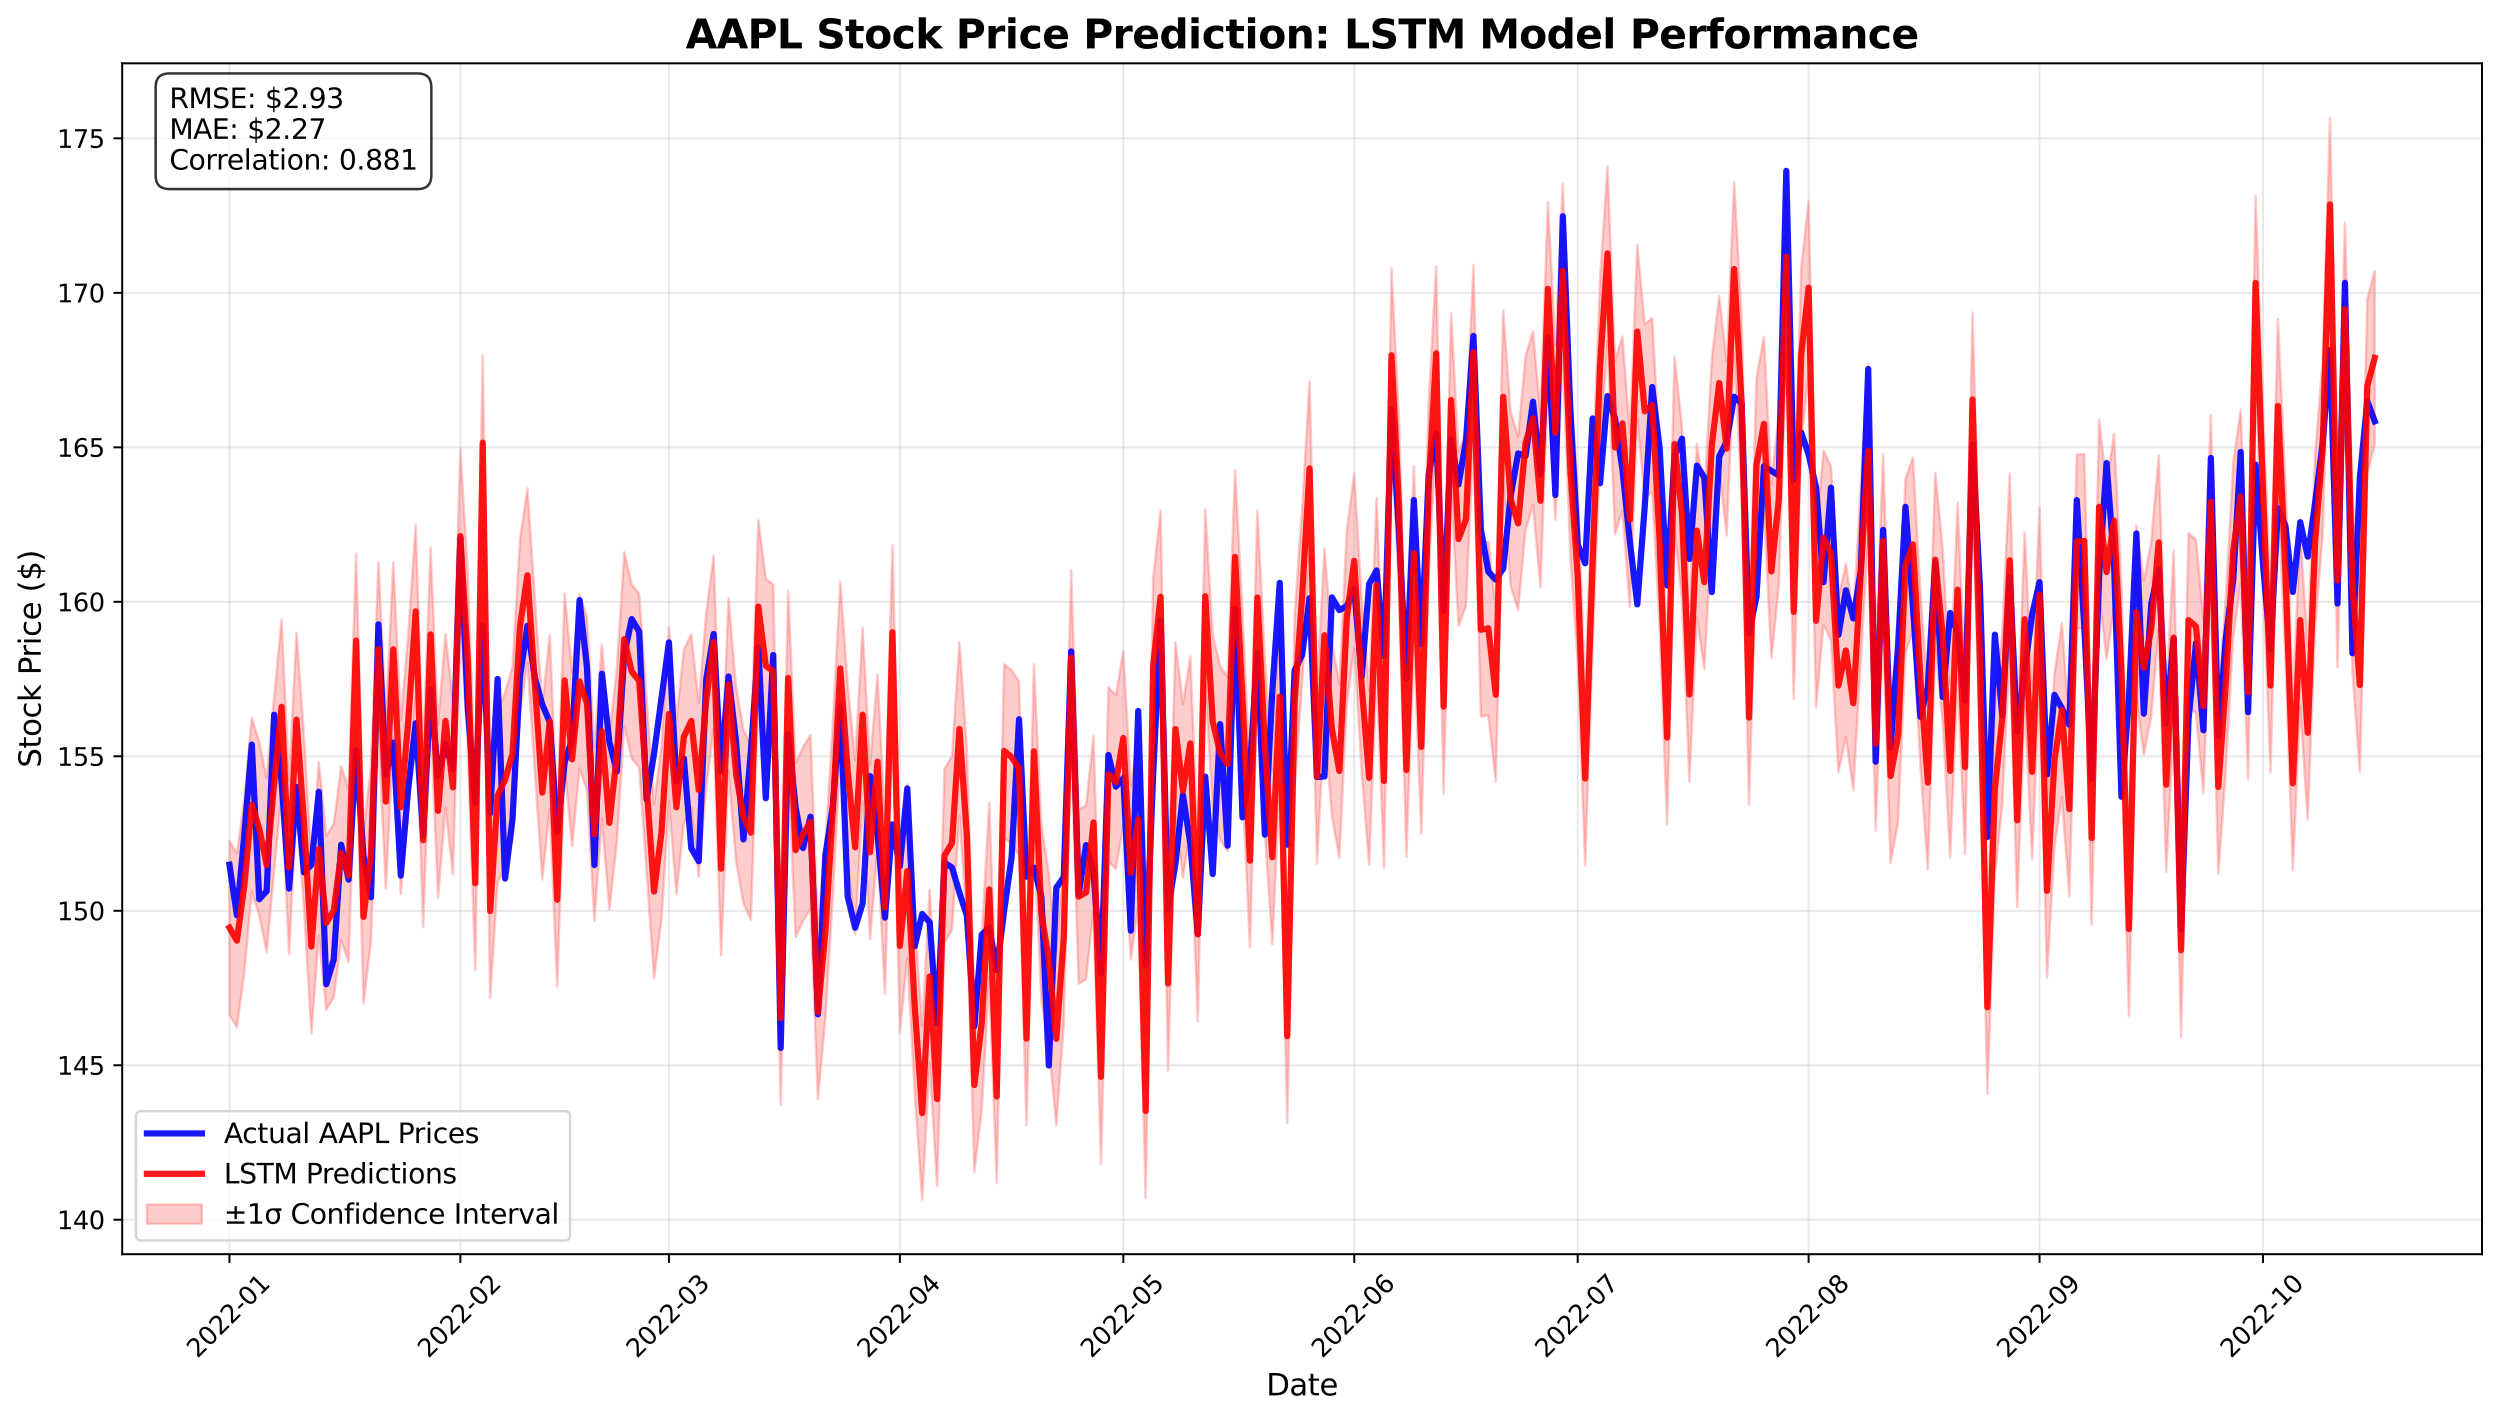<?xml version="1.0" encoding="utf-8" standalone="no"?>
<!DOCTYPE svg PUBLIC "-//W3C//DTD SVG 1.1//EN"
  "http://www.w3.org/Graphics/SVG/1.1/DTD/svg11.dtd">
<svg xmlns:xlink="http://www.w3.org/1999/xlink" width="1000.541pt" height="568.151pt" viewBox="0 0 1000.541 568.151" xmlns="http://www.w3.org/2000/svg" version="1.1">
 <defs>
  <style type="text/css">*{stroke-linejoin: round; stroke-linecap: butt}</style>
 </defs>
 <g id="figure_1">
  <g id="patch_1">
   <path d="M 0 568.151 
L 1000.541 568.151 
L 1000.541 0 
L 0 0 
z
" style="fill: #ffffff"/>
  </g>
  <g id="axes_1">
   <g id="patch_2">
    <path d="M 48.901 501.949 
L 993.341 501.949 
L 993.341 25.358 
L 48.901 25.358 
z
" style="fill: #ffffff"/>
   </g>
   <g id="FillBetweenPolyCollection_1">
    <defs>
     <path id="m3e09b6f98a" d="M 91.83 -231.675 
L 91.83 -162.08 
L 94.812 -156.91 
L 97.793 -179.064 
L 100.774 -211.363 
L 103.755 -201.709 
L 106.736 -187.123 
L 109.717 -219.554 
L 112.699 -250.465 
L 115.68 -186.285 
L 118.661 -245.332 
L 121.642 -204.478 
L 124.623 -154.523 
L 127.605 -193.54 
L 130.586 -163.987 
L 133.567 -168.893 
L 136.548 -191.932 
L 139.529 -182.983 
L 142.511 -276.992 
L 145.492 -166.41 
L 148.473 -191.534 
L 151.454 -273.525 
L 154.435 -212.551 
L 157.416 -273.444 
L 160.398 -210.309 
L 163.379 -244.578 
L 166.36 -288.682 
L 169.341 -197.095 
L 172.322 -279.444 
L 175.304 -208.841 
L 178.285 -244.836 
L 181.266 -218.248 
L 184.247 -318.808 
L 187.228 -268.844 
L 190.21 -179.872 
L 193.191 -356.183 
L 196.172 -168.763 
L 199.153 -214.948 
L 202.134 -221.179 
L 205.115 -231.774 
L 208.097 -282.617 
L 211.078 -303.095 
L 214.059 -258.929 
L 217.04 -216.169 
L 220.021 -244.49 
L 223.003 -173.265 
L 225.984 -261.036 
L 228.965 -229.485 
L 231.946 -260.619 
L 234.927 -251.791 
L 237.908 -199.536 
L 240.89 -240.662 
L 243.871 -204.024 
L 246.852 -230.834 
L 249.833 -277.548 
L 252.814 -264.595 
L 255.796 -260.894 
L 258.777 -219.347 
L 261.758 -176.577 
L 264.739 -200.279 
L 267.72 -247.584 
L 270.702 -210.285 
L 273.683 -238.48 
L 276.664 -244.809 
L 279.645 -217.234 
L 282.626 -252.952 
L 285.607 -276.325 
L 288.589 -185.706 
L 291.57 -259.337 
L 294.551 -223.721 
L 297.532 -206.539 
L 300.513 -200.108 
L 303.495 -290.575 
L 306.476 -266.914 
L 309.457 -264.663 
L 312.438 -125.917 
L 315.419 -262.017 
L 318.401 -193.13 
L 321.382 -199.5 
L 324.363 -204.344 
L 327.344 -128.352 
L 330.325 -160.426 
L 333.306 -208.894 
L 336.288 -265.828 
L 339.269 -224.593 
L 342.25 -194.256 
L 345.231 -247.299 
L 348.212 -192.286 
L 351.194 -228.495 
L 354.175 -170.186 
L 357.156 -280.307 
L 360.137 -154.764 
L 363.118 -184.734 
L 366.1 -130.345 
L 369.081 -87.865 
L 372.062 -142.519 
L 375.043 -93.451 
L 378.024 -190.977 
L 381.005 -195.967 
L 383.987 -241.607 
L 386.968 -198.678 
L 389.949 -99.116 
L 392.93 -124.126 
L 395.911 -177.36 
L 398.893 -94.553 
L 401.874 -232.822 
L 404.855 -230.366 
L 407.836 -225.87 
L 410.817 -117.702 
L 413.799 -232.665 
L 416.78 -167.764 
L 419.761 -149.244 
L 422.742 -117.596 
L 425.723 -157.978 
L 428.704 -270.231 
L 431.686 -174.519 
L 434.667 -176.203 
L 437.648 -204.176 
L 440.629 -102.386 
L 443.61 -223.439 
L 446.592 -220.308 
L 449.573 -238.004 
L 452.554 -184.124 
L 455.535 -205.402 
L 458.516 -88.741 
L 461.498 -266.885 
L 464.479 -294.487 
L 467.46 -139.774 
L 470.441 -241.556 
L 473.422 -216.839 
L 476.403 -235.812 
L 479.385 -159.439 
L 482.366 -294.726 
L 485.347 -244.643 
L 488.328 -231.892 
L 491.309 -227.573 
L 494.291 -310.451 
L 497.272 -253.304 
L 500.253 -188.927 
L 503.234 -294.199 
L 506.215 -235.139 
L 509.197 -190.292 
L 512.178 -254.538 
L 515.159 -118.681 
L 518.14 -252.722 
L 521.121 -294.67 
L 524.102 -345.853 
L 527.084 -222.47 
L 530.065 -279.111 
L 533.046 -241.581 
L 536.027 -224.794 
L 539.008 -286.133 
L 541.99 -308.879 
L 544.971 -258.876 
L 547.952 -222.036 
L 550.933 -299.197 
L 553.914 -220.785 
L 556.895 -391.146 
L 559.877 -331.463 
L 562.858 -225.169 
L 565.839 -311.996 
L 568.82 -234.441 
L 571.801 -338.631 
L 574.783 -391.941 
L 577.764 -250.595 
L 580.745 -373.261 
L 583.726 -317.635 
L 586.707 -325.526 
L 589.689 -392.426 
L 592.67 -281.319 
L 595.651 -281.88 
L 598.632 -255.301 
L 601.613 -374.535 
L 604.594 -333.54 
L 607.576 -323.894 
L 610.557 -356.06 
L 613.538 -365.924 
L 616.519 -332.95 
L 619.5 -417.748 
L 622.482 -360.15 
L 625.463 -424.954 
L 628.444 -346.315 
L 631.425 -302.808 
L 634.406 -221.793 
L 637.388 -308.317 
L 640.369 -386.952 
L 643.35 -431.937 
L 646.331 -354.277 
L 649.312 -363.869 
L 652.293 -325.308 
L 655.275 -400.628 
L 658.256 -368.714 
L 661.237 -371.227 
L 664.218 -316.713 
L 667.199 -238.183 
L 670.181 -355.645 
L 673.162 -327.732 
L 676.143 -255.441 
L 679.124 -320.945 
L 682.105 -300.396 
L 685.087 -355.007 
L 688.068 -380.064 
L 691.049 -353.851 
L 694.03 -425.689 
L 697.011 -372.106 
L 699.992 -246.184 
L 702.974 -347.308 
L 705.955 -363.711 
L 708.936 -304.642 
L 711.917 -333.553 
L 714.898 -430.588 
L 717.88 -288.494 
L 720.861 -391.257 
L 723.842 -418.201 
L 726.823 -284.909 
L 729.804 -318.195 
L 732.786 -311.956 
L 735.767 -259.014 
L 738.748 -273.025 
L 741.729 -251.901 
L 744.71 -304.02 
L 747.691 -352.909 
L 750.673 -235.746 
L 753.654 -316.857 
L 756.635 -222.781 
L 759.616 -238.925 
L 762.597 -306.961 
L 765.579 -315.469 
L 768.56 -262.095 
L 771.541 -220.166 
L 774.522 -309.328 
L 777.503 -279.088 
L 780.485 -224.831 
L 783.466 -297.332 
L 786.447 -226.322 
L 789.428 -373.473 
L 792.409 -267.831 
L 795.39 -130.257 
L 798.372 -217.689 
L 801.353 -246.079 
L 804.334 -309.076 
L 807.315 -205.057 
L 810.296 -285.538 
L 813.278 -224.508 
L 816.259 -295.347 
L 819.24 -176.822 
L 822.221 -229.009 
L 825.202 -249.063 
L 828.183 -209.505 
L 831.165 -316.617 
L 834.146 -316.857 
L 837.127 -197.958 
L 840.108 -330.509 
L 843.089 -304.445 
L 846.071 -324.948 
L 849.052 -264.194 
L 852.033 -161.522 
L 855.014 -288.312 
L 857.995 -266.095 
L 860.977 -281.785 
L 863.958 -316.293 
L 866.939 -219.296 
L 869.92 -278.155 
L 872.901 -153.065 
L 875.882 -285.167 
L 878.864 -282.594 
L 881.845 -250.738 
L 884.826 -332.525 
L 887.807 -218.408 
L 890.788 -259.467 
L 893.77 -313.075 
L 896.751 -334.607 
L 899.732 -256.264 
L 902.713 -420.148 
L 905.694 -336.424 
L 908.676 -259.01 
L 911.657 -370.872 
L 914.638 -305.664 
L 917.619 -219.869 
L 920.6 -285.167 
L 923.581 -240.09 
L 926.563 -316.887 
L 929.544 -353.861 
L 932.525 -451.535 
L 935.506 -301.074 
L 938.487 -409.593 
L 941.469 -299.412 
L 944.45 -259.182 
L 947.431 -378.763 
L 950.412 -390.128 
L 950.412 -459.723 
L 950.412 -459.723 
L 947.431 -448.359 
L 944.45 -328.777 
L 941.469 -369.008 
L 938.487 -479.188 
L 935.506 -370.67 
L 932.525 -521.131 
L 929.544 -423.456 
L 926.563 -386.482 
L 923.581 -309.685 
L 920.6 -354.762 
L 917.619 -289.465 
L 914.638 -375.259 
L 911.657 -440.467 
L 908.676 -328.606 
L 905.694 -406.02 
L 902.713 -489.743 
L 899.732 -325.859 
L 896.751 -404.203 
L 893.77 -382.67 
L 890.788 -329.062 
L 887.807 -288.004 
L 884.826 -402.12 
L 881.845 -320.333 
L 878.864 -352.189 
L 875.882 -354.762 
L 872.901 -222.66 
L 869.92 -347.751 
L 866.939 -288.891 
L 863.958 -385.888 
L 860.977 -351.38 
L 857.995 -335.69 
L 855.014 -357.907 
L 852.033 -231.117 
L 849.052 -333.789 
L 846.071 -394.543 
L 843.089 -374.04 
L 840.108 -400.104 
L 837.127 -267.553 
L 834.146 -386.452 
L 831.165 -386.213 
L 828.183 -279.1 
L 825.202 -318.658 
L 822.221 -298.604 
L 819.24 -246.417 
L 816.259 -364.942 
L 813.278 -294.104 
L 810.296 -355.133 
L 807.315 -274.653 
L 804.334 -378.671 
L 801.353 -315.674 
L 798.372 -287.284 
L 795.39 -199.852 
L 792.409 -337.426 
L 789.428 -443.068 
L 786.447 -295.917 
L 783.466 -366.927 
L 780.485 -294.426 
L 777.503 -348.684 
L 774.522 -378.923 
L 771.541 -289.761 
L 768.56 -331.69 
L 765.579 -385.064 
L 762.597 -376.556 
L 759.616 -308.52 
L 756.635 -292.376 
L 753.654 -386.452 
L 750.673 -305.341 
L 747.691 -422.505 
L 744.71 -373.616 
L 741.729 -321.496 
L 738.748 -342.62 
L 735.767 -328.609 
L 732.786 -381.551 
L 729.804 -387.791 
L 726.823 -354.504 
L 723.842 -487.796 
L 720.861 -460.852 
L 717.88 -358.09 
L 714.898 -500.183 
L 711.917 -403.148 
L 708.936 -374.237 
L 705.955 -433.306 
L 702.974 -416.903 
L 699.992 -315.779 
L 697.011 -441.702 
L 694.03 -495.284 
L 691.049 -423.446 
L 688.068 -449.659 
L 685.087 -424.602 
L 682.105 -369.991 
L 679.124 -390.541 
L 676.143 -325.036 
L 673.162 -397.327 
L 670.181 -425.24 
L 667.199 -307.778 
L 664.218 -386.308 
L 661.237 -440.822 
L 658.256 -438.309 
L 655.275 -470.223 
L 652.293 -394.903 
L 649.312 -433.465 
L 646.331 -423.872 
L 643.35 -501.533 
L 640.369 -456.547 
L 637.388 -377.912 
L 634.406 -291.389 
L 631.425 -372.404 
L 628.444 -415.91 
L 625.463 -494.549 
L 622.482 -429.745 
L 619.5 -487.343 
L 616.519 -402.545 
L 613.538 -435.52 
L 610.557 -425.655 
L 607.576 -393.49 
L 604.594 -403.136 
L 601.613 -444.13 
L 598.632 -324.896 
L 595.651 -351.475 
L 592.67 -350.914 
L 589.689 -462.021 
L 586.707 -395.121 
L 583.726 -387.23 
L 580.745 -442.857 
L 577.764 -320.19 
L 574.783 -461.536 
L 571.801 -408.226 
L 568.82 -304.036 
L 565.839 -381.591 
L 562.858 -294.764 
L 559.877 -401.058 
L 556.895 -460.741 
L 553.914 -290.38 
L 550.933 -368.793 
L 547.952 -291.631 
L 544.971 -328.471 
L 541.99 -378.475 
L 539.008 -355.728 
L 536.027 -294.39 
L 533.046 -311.177 
L 530.065 -348.706 
L 527.084 -292.066 
L 524.102 -415.449 
L 521.121 -364.266 
L 518.14 -322.317 
L 515.159 -188.276 
L 512.178 -324.133 
L 509.197 -259.888 
L 506.215 -304.734 
L 503.234 -363.794 
L 500.253 -258.522 
L 497.272 -322.899 
L 494.291 -380.046 
L 491.309 -297.168 
L 488.328 -301.487 
L 485.347 -314.238 
L 482.366 -364.321 
L 479.385 -229.035 
L 476.403 -305.407 
L 473.422 -286.435 
L 470.441 -311.152 
L 467.46 -209.369 
L 464.479 -364.082 
L 461.498 -336.48 
L 458.516 -158.336 
L 455.535 -274.997 
L 452.554 -253.719 
L 449.573 -307.599 
L 446.592 -289.904 
L 443.61 -293.035 
L 440.629 -171.981 
L 437.648 -273.771 
L 434.667 -245.798 
L 431.686 -244.115 
L 428.704 -339.826 
L 425.723 -227.573 
L 422.742 -187.191 
L 419.761 -218.84 
L 416.78 -237.359 
L 413.799 -302.26 
L 410.817 -187.297 
L 407.836 -295.465 
L 404.855 -299.962 
L 401.874 -302.418 
L 398.893 -164.149 
L 395.911 -246.956 
L 392.93 -193.721 
L 389.949 -168.711 
L 386.968 -268.273 
L 383.987 -311.202 
L 381.005 -265.562 
L 378.024 -260.572 
L 375.043 -163.046 
L 372.062 -212.115 
L 369.081 -157.461 
L 366.1 -199.94 
L 363.118 -254.329 
L 360.137 -224.359 
L 357.156 -349.902 
L 354.175 -239.781 
L 351.194 -298.09 
L 348.212 -261.881 
L 345.231 -316.894 
L 342.25 -263.851 
L 339.269 -294.188 
L 336.288 -335.423 
L 333.306 -278.489 
L 330.325 -230.022 
L 327.344 -197.947 
L 324.363 -273.939 
L 321.382 -269.095 
L 318.401 -262.725 
L 315.419 -331.612 
L 312.438 -195.512 
L 309.457 -334.258 
L 306.476 -336.51 
L 303.495 -360.17 
L 300.513 -269.703 
L 297.532 -276.134 
L 294.551 -293.316 
L 291.57 -328.933 
L 288.589 -255.301 
L 285.607 -345.92 
L 282.626 -322.547 
L 279.645 -286.83 
L 276.664 -314.404 
L 273.683 -308.076 
L 270.702 -279.88 
L 267.72 -317.18 
L 264.739 -269.874 
L 261.758 -246.173 
L 258.777 -288.943 
L 255.796 -330.49 
L 252.814 -334.19 
L 249.833 -347.143 
L 246.852 -300.43 
L 243.871 -273.619 
L 240.89 -310.258 
L 237.908 -269.131 
L 234.927 -321.387 
L 231.946 -330.214 
L 228.965 -299.081 
L 225.984 -330.631 
L 223.003 -242.86 
L 220.021 -314.085 
L 217.04 -285.764 
L 214.059 -328.525 
L 211.078 -372.691 
L 208.097 -352.212 
L 205.115 -301.369 
L 202.134 -290.775 
L 199.153 -284.543 
L 196.172 -238.359 
L 193.191 -425.779 
L 190.21 -249.467 
L 187.228 -338.439 
L 184.247 -388.403 
L 181.266 -287.843 
L 178.285 -314.431 
L 175.304 -278.436 
L 172.322 -349.04 
L 169.341 -266.69 
L 166.36 -358.278 
L 163.379 -314.174 
L 160.398 -279.905 
L 157.416 -343.039 
L 154.435 -282.146 
L 151.454 -343.12 
L 148.473 -261.129 
L 145.492 -236.005 
L 142.511 -346.587 
L 139.529 -252.578 
L 136.548 -261.527 
L 133.567 -238.488 
L 130.586 -233.582 
L 127.605 -263.135 
L 124.623 -224.119 
L 121.642 -274.074 
L 118.661 -314.928 
L 115.68 -255.881 
L 112.699 -320.061 
L 109.717 -289.149 
L 106.736 -256.719 
L 103.755 -271.304 
L 100.774 -280.959 
L 97.793 -248.659 
L 94.812 -226.506 
L 91.83 -231.675 
z
" style="stroke: #ff0000; stroke-opacity: 0.2"/>
    </defs>
    <g clip-path="url(#p131022f813)">
     <use xlink:href="#m3e09b6f98a" x="0" y="568.151" style="fill: #ff0000; fill-opacity: 0.2; stroke: #ff0000; stroke-opacity: 0.2"/>
    </g>
   </g>
   <g id="matplotlib.axis_1">
    <g id="xtick_1">
     <g id="line2d_1">
      <path d="M 91.83 501.949 
L 91.83 25.358 
" clip-path="url(#p131022f813)" style="fill: none; stroke: #b0b0b0; stroke-opacity: 0.3; stroke-width: 0.8; stroke-linecap: square"/>
     </g>
     <g id="line2d_2">
      <defs>
       <path id="m2616dcd89a" d="M 0 0 
L 0 3.5 
" style="stroke: #000000; stroke-width: 0.8"/>
      </defs>
      <g>
       <use xlink:href="#m2616dcd89a" x="91.83" y="501.949" style="stroke: #000000; stroke-width: 0.8"/>
      </g>
     </g>
     <g id="text_1">
      <!-- 2022-01 -->
      <g transform="translate(79.009 543.867) rotate(-45) scale(0.1 -0.1)">
       <defs>
        <path id="DejaVuSans-32" d="M 1228 531 
L 3431 531 
L 3431 0 
L 469 0 
L 469 531 
Q 828 903 1448 1529 
Q 2069 2156 2228 2338 
Q 2531 2678 2651 2914 
Q 2772 3150 2772 3378 
Q 2772 3750 2511 3984 
Q 2250 4219 1831 4219 
Q 1534 4219 1204 4116 
Q 875 4013 500 3803 
L 500 4441 
Q 881 4594 1212 4672 
Q 1544 4750 1819 4750 
Q 2544 4750 2975 4387 
Q 3406 4025 3406 3419 
Q 3406 3131 3298 2873 
Q 3191 2616 2906 2266 
Q 2828 2175 2409 1742 
Q 1991 1309 1228 531 
z
" transform="scale(0.016)"/>
        <path id="DejaVuSans-30" d="M 2034 4250 
Q 1547 4250 1301 3770 
Q 1056 3291 1056 2328 
Q 1056 1369 1301 889 
Q 1547 409 2034 409 
Q 2525 409 2770 889 
Q 3016 1369 3016 2328 
Q 3016 3291 2770 3770 
Q 2525 4250 2034 4250 
z
M 2034 4750 
Q 2819 4750 3233 4129 
Q 3647 3509 3647 2328 
Q 3647 1150 3233 529 
Q 2819 -91 2034 -91 
Q 1250 -91 836 529 
Q 422 1150 422 2328 
Q 422 3509 836 4129 
Q 1250 4750 2034 4750 
z
" transform="scale(0.016)"/>
        <path id="DejaVuSans-2d" d="M 313 2009 
L 1997 2009 
L 1997 1497 
L 313 1497 
L 313 2009 
z
" transform="scale(0.016)"/>
        <path id="DejaVuSans-31" d="M 794 531 
L 1825 531 
L 1825 4091 
L 703 3866 
L 703 4441 
L 1819 4666 
L 2450 4666 
L 2450 531 
L 3481 531 
L 3481 0 
L 794 0 
L 794 531 
z
" transform="scale(0.016)"/>
       </defs>
       <use xlink:href="#DejaVuSans-32"/>
       <use xlink:href="#DejaVuSans-30" transform="translate(63.623 0)"/>
       <use xlink:href="#DejaVuSans-32" transform="translate(127.246 0)"/>
       <use xlink:href="#DejaVuSans-32" transform="translate(190.869 0)"/>
       <use xlink:href="#DejaVuSans-2d" transform="translate(254.492 0)"/>
       <use xlink:href="#DejaVuSans-30" transform="translate(290.576 0)"/>
       <use xlink:href="#DejaVuSans-31" transform="translate(354.199 0)"/>
      </g>
     </g>
    </g>
    <g id="xtick_2">
     <g id="line2d_3">
      <path d="M 184.247 501.949 
L 184.247 25.358 
" clip-path="url(#p131022f813)" style="fill: none; stroke: #b0b0b0; stroke-opacity: 0.3; stroke-width: 0.8; stroke-linecap: square"/>
     </g>
     <g id="line2d_4">
      <g>
       <use xlink:href="#m2616dcd89a" x="184.247" y="501.949" style="stroke: #000000; stroke-width: 0.8"/>
      </g>
     </g>
     <g id="text_2">
      <!-- 2022-02 -->
      <g transform="translate(171.426 543.867) rotate(-45) scale(0.1 -0.1)">
       <use xlink:href="#DejaVuSans-32"/>
       <use xlink:href="#DejaVuSans-30" transform="translate(63.623 0)"/>
       <use xlink:href="#DejaVuSans-32" transform="translate(127.246 0)"/>
       <use xlink:href="#DejaVuSans-32" transform="translate(190.869 0)"/>
       <use xlink:href="#DejaVuSans-2d" transform="translate(254.492 0)"/>
       <use xlink:href="#DejaVuSans-30" transform="translate(290.576 0)"/>
       <use xlink:href="#DejaVuSans-32" transform="translate(354.199 0)"/>
      </g>
     </g>
    </g>
    <g id="xtick_3">
     <g id="line2d_5">
      <path d="M 267.72 501.949 
L 267.72 25.358 
" clip-path="url(#p131022f813)" style="fill: none; stroke: #b0b0b0; stroke-opacity: 0.3; stroke-width: 0.8; stroke-linecap: square"/>
     </g>
     <g id="line2d_6">
      <g>
       <use xlink:href="#m2616dcd89a" x="267.72" y="501.949" style="stroke: #000000; stroke-width: 0.8"/>
      </g>
     </g>
     <g id="text_3">
      <!-- 2022-03 -->
      <g transform="translate(254.899 543.867) rotate(-45) scale(0.1 -0.1)">
       <defs>
        <path id="DejaVuSans-33" d="M 2597 2516 
Q 3050 2419 3304 2112 
Q 3559 1806 3559 1356 
Q 3559 666 3084 287 
Q 2609 -91 1734 -91 
Q 1441 -91 1130 -33 
Q 819 25 488 141 
L 488 750 
Q 750 597 1062 519 
Q 1375 441 1716 441 
Q 2309 441 2620 675 
Q 2931 909 2931 1356 
Q 2931 1769 2642 2001 
Q 2353 2234 1838 2234 
L 1294 2234 
L 1294 2753 
L 1863 2753 
Q 2328 2753 2575 2939 
Q 2822 3125 2822 3475 
Q 2822 3834 2567 4026 
Q 2313 4219 1838 4219 
Q 1578 4219 1281 4162 
Q 984 4106 628 3988 
L 628 4550 
Q 988 4650 1302 4700 
Q 1616 4750 1894 4750 
Q 2613 4750 3031 4423 
Q 3450 4097 3450 3541 
Q 3450 3153 3228 2886 
Q 3006 2619 2597 2516 
z
" transform="scale(0.016)"/>
       </defs>
       <use xlink:href="#DejaVuSans-32"/>
       <use xlink:href="#DejaVuSans-30" transform="translate(63.623 0)"/>
       <use xlink:href="#DejaVuSans-32" transform="translate(127.246 0)"/>
       <use xlink:href="#DejaVuSans-32" transform="translate(190.869 0)"/>
       <use xlink:href="#DejaVuSans-2d" transform="translate(254.492 0)"/>
       <use xlink:href="#DejaVuSans-30" transform="translate(290.576 0)"/>
       <use xlink:href="#DejaVuSans-33" transform="translate(354.199 0)"/>
      </g>
     </g>
    </g>
    <g id="xtick_4">
     <g id="line2d_7">
      <path d="M 360.137 501.949 
L 360.137 25.358 
" clip-path="url(#p131022f813)" style="fill: none; stroke: #b0b0b0; stroke-opacity: 0.3; stroke-width: 0.8; stroke-linecap: square"/>
     </g>
     <g id="line2d_8">
      <g>
       <use xlink:href="#m2616dcd89a" x="360.137" y="501.949" style="stroke: #000000; stroke-width: 0.8"/>
      </g>
     </g>
     <g id="text_4">
      <!-- 2022-04 -->
      <g transform="translate(347.316 543.867) rotate(-45) scale(0.1 -0.1)">
       <defs>
        <path id="DejaVuSans-34" d="M 2419 4116 
L 825 1625 
L 2419 1625 
L 2419 4116 
z
M 2253 4666 
L 3047 4666 
L 3047 1625 
L 3713 1625 
L 3713 1100 
L 3047 1100 
L 3047 0 
L 2419 0 
L 2419 1100 
L 313 1100 
L 313 1709 
L 2253 4666 
z
" transform="scale(0.016)"/>
       </defs>
       <use xlink:href="#DejaVuSans-32"/>
       <use xlink:href="#DejaVuSans-30" transform="translate(63.623 0)"/>
       <use xlink:href="#DejaVuSans-32" transform="translate(127.246 0)"/>
       <use xlink:href="#DejaVuSans-32" transform="translate(190.869 0)"/>
       <use xlink:href="#DejaVuSans-2d" transform="translate(254.492 0)"/>
       <use xlink:href="#DejaVuSans-30" transform="translate(290.576 0)"/>
       <use xlink:href="#DejaVuSans-34" transform="translate(354.199 0)"/>
      </g>
     </g>
    </g>
    <g id="xtick_5">
     <g id="line2d_9">
      <path d="M 449.573 501.949 
L 449.573 25.358 
" clip-path="url(#p131022f813)" style="fill: none; stroke: #b0b0b0; stroke-opacity: 0.3; stroke-width: 0.8; stroke-linecap: square"/>
     </g>
     <g id="line2d_10">
      <g>
       <use xlink:href="#m2616dcd89a" x="449.573" y="501.949" style="stroke: #000000; stroke-width: 0.8"/>
      </g>
     </g>
     <g id="text_5">
      <!-- 2022-05 -->
      <g transform="translate(436.751 543.867) rotate(-45) scale(0.1 -0.1)">
       <defs>
        <path id="DejaVuSans-35" d="M 691 4666 
L 3169 4666 
L 3169 4134 
L 1269 4134 
L 1269 2991 
Q 1406 3038 1543 3061 
Q 1681 3084 1819 3084 
Q 2600 3084 3056 2656 
Q 3513 2228 3513 1497 
Q 3513 744 3044 326 
Q 2575 -91 1722 -91 
Q 1428 -91 1123 -41 
Q 819 9 494 109 
L 494 744 
Q 775 591 1075 516 
Q 1375 441 1709 441 
Q 2250 441 2565 725 
Q 2881 1009 2881 1497 
Q 2881 1984 2565 2268 
Q 2250 2553 1709 2553 
Q 1456 2553 1204 2497 
Q 953 2441 691 2322 
L 691 4666 
z
" transform="scale(0.016)"/>
       </defs>
       <use xlink:href="#DejaVuSans-32"/>
       <use xlink:href="#DejaVuSans-30" transform="translate(63.623 0)"/>
       <use xlink:href="#DejaVuSans-32" transform="translate(127.246 0)"/>
       <use xlink:href="#DejaVuSans-32" transform="translate(190.869 0)"/>
       <use xlink:href="#DejaVuSans-2d" transform="translate(254.492 0)"/>
       <use xlink:href="#DejaVuSans-30" transform="translate(290.576 0)"/>
       <use xlink:href="#DejaVuSans-35" transform="translate(354.199 0)"/>
      </g>
     </g>
    </g>
    <g id="xtick_6">
     <g id="line2d_11">
      <path d="M 541.99 501.949 
L 541.99 25.358 
" clip-path="url(#p131022f813)" style="fill: none; stroke: #b0b0b0; stroke-opacity: 0.3; stroke-width: 0.8; stroke-linecap: square"/>
     </g>
     <g id="line2d_12">
      <g>
       <use xlink:href="#m2616dcd89a" x="541.99" y="501.949" style="stroke: #000000; stroke-width: 0.8"/>
      </g>
     </g>
     <g id="text_6">
      <!-- 2022-06 -->
      <g transform="translate(529.168 543.867) rotate(-45) scale(0.1 -0.1)">
       <defs>
        <path id="DejaVuSans-36" d="M 2113 2584 
Q 1688 2584 1439 2293 
Q 1191 2003 1191 1497 
Q 1191 994 1439 701 
Q 1688 409 2113 409 
Q 2538 409 2786 701 
Q 3034 994 3034 1497 
Q 3034 2003 2786 2293 
Q 2538 2584 2113 2584 
z
M 3366 4563 
L 3366 3988 
Q 3128 4100 2886 4159 
Q 2644 4219 2406 4219 
Q 1781 4219 1451 3797 
Q 1122 3375 1075 2522 
Q 1259 2794 1537 2939 
Q 1816 3084 2150 3084 
Q 2853 3084 3261 2657 
Q 3669 2231 3669 1497 
Q 3669 778 3244 343 
Q 2819 -91 2113 -91 
Q 1303 -91 875 529 
Q 447 1150 447 2328 
Q 447 3434 972 4092 
Q 1497 4750 2381 4750 
Q 2619 4750 2861 4703 
Q 3103 4656 3366 4563 
z
" transform="scale(0.016)"/>
       </defs>
       <use xlink:href="#DejaVuSans-32"/>
       <use xlink:href="#DejaVuSans-30" transform="translate(63.623 0)"/>
       <use xlink:href="#DejaVuSans-32" transform="translate(127.246 0)"/>
       <use xlink:href="#DejaVuSans-32" transform="translate(190.869 0)"/>
       <use xlink:href="#DejaVuSans-2d" transform="translate(254.492 0)"/>
       <use xlink:href="#DejaVuSans-30" transform="translate(290.576 0)"/>
       <use xlink:href="#DejaVuSans-36" transform="translate(354.199 0)"/>
      </g>
     </g>
    </g>
    <g id="xtick_7">
     <g id="line2d_13">
      <path d="M 631.425 501.949 
L 631.425 25.358 
" clip-path="url(#p131022f813)" style="fill: none; stroke: #b0b0b0; stroke-opacity: 0.3; stroke-width: 0.8; stroke-linecap: square"/>
     </g>
     <g id="line2d_14">
      <g>
       <use xlink:href="#m2616dcd89a" x="631.425" y="501.949" style="stroke: #000000; stroke-width: 0.8"/>
      </g>
     </g>
     <g id="text_7">
      <!-- 2022-07 -->
      <g transform="translate(618.604 543.867) rotate(-45) scale(0.1 -0.1)">
       <defs>
        <path id="DejaVuSans-37" d="M 525 4666 
L 3525 4666 
L 3525 4397 
L 1831 0 
L 1172 0 
L 2766 4134 
L 525 4134 
L 525 4666 
z
" transform="scale(0.016)"/>
       </defs>
       <use xlink:href="#DejaVuSans-32"/>
       <use xlink:href="#DejaVuSans-30" transform="translate(63.623 0)"/>
       <use xlink:href="#DejaVuSans-32" transform="translate(127.246 0)"/>
       <use xlink:href="#DejaVuSans-32" transform="translate(190.869 0)"/>
       <use xlink:href="#DejaVuSans-2d" transform="translate(254.492 0)"/>
       <use xlink:href="#DejaVuSans-30" transform="translate(290.576 0)"/>
       <use xlink:href="#DejaVuSans-37" transform="translate(354.199 0)"/>
      </g>
     </g>
    </g>
    <g id="xtick_8">
     <g id="line2d_15">
      <path d="M 723.842 501.949 
L 723.842 25.358 
" clip-path="url(#p131022f813)" style="fill: none; stroke: #b0b0b0; stroke-opacity: 0.3; stroke-width: 0.8; stroke-linecap: square"/>
     </g>
     <g id="line2d_16">
      <g>
       <use xlink:href="#m2616dcd89a" x="723.842" y="501.949" style="stroke: #000000; stroke-width: 0.8"/>
      </g>
     </g>
     <g id="text_8">
      <!-- 2022-08 -->
      <g transform="translate(711.021 543.867) rotate(-45) scale(0.1 -0.1)">
       <defs>
        <path id="DejaVuSans-38" d="M 2034 2216 
Q 1584 2216 1326 1975 
Q 1069 1734 1069 1313 
Q 1069 891 1326 650 
Q 1584 409 2034 409 
Q 2484 409 2743 651 
Q 3003 894 3003 1313 
Q 3003 1734 2745 1975 
Q 2488 2216 2034 2216 
z
M 1403 2484 
Q 997 2584 770 2862 
Q 544 3141 544 3541 
Q 544 4100 942 4425 
Q 1341 4750 2034 4750 
Q 2731 4750 3128 4425 
Q 3525 4100 3525 3541 
Q 3525 3141 3298 2862 
Q 3072 2584 2669 2484 
Q 3125 2378 3379 2068 
Q 3634 1759 3634 1313 
Q 3634 634 3220 271 
Q 2806 -91 2034 -91 
Q 1263 -91 848 271 
Q 434 634 434 1313 
Q 434 1759 690 2068 
Q 947 2378 1403 2484 
z
M 1172 3481 
Q 1172 3119 1398 2916 
Q 1625 2713 2034 2713 
Q 2441 2713 2670 2916 
Q 2900 3119 2900 3481 
Q 2900 3844 2670 4047 
Q 2441 4250 2034 4250 
Q 1625 4250 1398 4047 
Q 1172 3844 1172 3481 
z
" transform="scale(0.016)"/>
       </defs>
       <use xlink:href="#DejaVuSans-32"/>
       <use xlink:href="#DejaVuSans-30" transform="translate(63.623 0)"/>
       <use xlink:href="#DejaVuSans-32" transform="translate(127.246 0)"/>
       <use xlink:href="#DejaVuSans-32" transform="translate(190.869 0)"/>
       <use xlink:href="#DejaVuSans-2d" transform="translate(254.492 0)"/>
       <use xlink:href="#DejaVuSans-30" transform="translate(290.576 0)"/>
       <use xlink:href="#DejaVuSans-38" transform="translate(354.199 0)"/>
      </g>
     </g>
    </g>
    <g id="xtick_9">
     <g id="line2d_17">
      <path d="M 816.259 501.949 
L 816.259 25.358 
" clip-path="url(#p131022f813)" style="fill: none; stroke: #b0b0b0; stroke-opacity: 0.3; stroke-width: 0.8; stroke-linecap: square"/>
     </g>
     <g id="line2d_18">
      <g>
       <use xlink:href="#m2616dcd89a" x="816.259" y="501.949" style="stroke: #000000; stroke-width: 0.8"/>
      </g>
     </g>
     <g id="text_9">
      <!-- 2022-09 -->
      <g transform="translate(803.437 543.867) rotate(-45) scale(0.1 -0.1)">
       <defs>
        <path id="DejaVuSans-39" d="M 703 97 
L 703 672 
Q 941 559 1184 500 
Q 1428 441 1663 441 
Q 2288 441 2617 861 
Q 2947 1281 2994 2138 
Q 2813 1869 2534 1725 
Q 2256 1581 1919 1581 
Q 1219 1581 811 2004 
Q 403 2428 403 3163 
Q 403 3881 828 4315 
Q 1253 4750 1959 4750 
Q 2769 4750 3195 4129 
Q 3622 3509 3622 2328 
Q 3622 1225 3098 567 
Q 2575 -91 1691 -91 
Q 1453 -91 1209 -44 
Q 966 3 703 97 
z
M 1959 2075 
Q 2384 2075 2632 2365 
Q 2881 2656 2881 3163 
Q 2881 3666 2632 3958 
Q 2384 4250 1959 4250 
Q 1534 4250 1286 3958 
Q 1038 3666 1038 3163 
Q 1038 2656 1286 2365 
Q 1534 2075 1959 2075 
z
" transform="scale(0.016)"/>
       </defs>
       <use xlink:href="#DejaVuSans-32"/>
       <use xlink:href="#DejaVuSans-30" transform="translate(63.623 0)"/>
       <use xlink:href="#DejaVuSans-32" transform="translate(127.246 0)"/>
       <use xlink:href="#DejaVuSans-32" transform="translate(190.869 0)"/>
       <use xlink:href="#DejaVuSans-2d" transform="translate(254.492 0)"/>
       <use xlink:href="#DejaVuSans-30" transform="translate(290.576 0)"/>
       <use xlink:href="#DejaVuSans-39" transform="translate(354.199 0)"/>
      </g>
     </g>
    </g>
    <g id="xtick_10">
     <g id="line2d_19">
      <path d="M 905.694 501.949 
L 905.694 25.358 
" clip-path="url(#p131022f813)" style="fill: none; stroke: #b0b0b0; stroke-opacity: 0.3; stroke-width: 0.8; stroke-linecap: square"/>
     </g>
     <g id="line2d_20">
      <g>
       <use xlink:href="#m2616dcd89a" x="905.694" y="501.949" style="stroke: #000000; stroke-width: 0.8"/>
      </g>
     </g>
     <g id="text_10">
      <!-- 2022-10 -->
      <g transform="translate(892.873 543.867) rotate(-45) scale(0.1 -0.1)">
       <use xlink:href="#DejaVuSans-32"/>
       <use xlink:href="#DejaVuSans-30" transform="translate(63.623 0)"/>
       <use xlink:href="#DejaVuSans-32" transform="translate(127.246 0)"/>
       <use xlink:href="#DejaVuSans-32" transform="translate(190.869 0)"/>
       <use xlink:href="#DejaVuSans-2d" transform="translate(254.492 0)"/>
       <use xlink:href="#DejaVuSans-31" transform="translate(290.576 0)"/>
       <use xlink:href="#DejaVuSans-30" transform="translate(354.199 0)"/>
      </g>
     </g>
    </g>
    <g id="text_11">
     <!-- Date -->
     <g transform="translate(506.78 558.456) scale(0.12 -0.12)">
      <defs>
       <path id="DejaVuSans-44" d="M 1259 4147 
L 1259 519 
L 2022 519 
Q 2988 519 3436 956 
Q 3884 1394 3884 2338 
Q 3884 3275 3436 3711 
Q 2988 4147 2022 4147 
L 1259 4147 
z
M 628 4666 
L 1925 4666 
Q 3281 4666 3915 4102 
Q 4550 3538 4550 2338 
Q 4550 1131 3912 565 
Q 3275 0 1925 0 
L 628 0 
L 628 4666 
z
" transform="scale(0.016)"/>
       <path id="DejaVuSans-61" d="M 2194 1759 
Q 1497 1759 1228 1600 
Q 959 1441 959 1056 
Q 959 750 1161 570 
Q 1363 391 1709 391 
Q 2188 391 2477 730 
Q 2766 1069 2766 1631 
L 2766 1759 
L 2194 1759 
z
M 3341 1997 
L 3341 0 
L 2766 0 
L 2766 531 
Q 2569 213 2275 61 
Q 1981 -91 1556 -91 
Q 1019 -91 701 211 
Q 384 513 384 1019 
Q 384 1609 779 1909 
Q 1175 2209 1959 2209 
L 2766 2209 
L 2766 2266 
Q 2766 2663 2505 2880 
Q 2244 3097 1772 3097 
Q 1472 3097 1187 3025 
Q 903 2953 641 2809 
L 641 3341 
Q 956 3463 1253 3523 
Q 1550 3584 1831 3584 
Q 2591 3584 2966 3190 
Q 3341 2797 3341 1997 
z
" transform="scale(0.016)"/>
       <path id="DejaVuSans-74" d="M 1172 4494 
L 1172 3500 
L 2356 3500 
L 2356 3053 
L 1172 3053 
L 1172 1153 
Q 1172 725 1289 603 
Q 1406 481 1766 481 
L 2356 481 
L 2356 0 
L 1766 0 
Q 1100 0 847 248 
Q 594 497 594 1153 
L 594 3053 
L 172 3053 
L 172 3500 
L 594 3500 
L 594 4494 
L 1172 4494 
z
" transform="scale(0.016)"/>
       <path id="DejaVuSans-65" d="M 3597 1894 
L 3597 1613 
L 953 1613 
Q 991 1019 1311 708 
Q 1631 397 2203 397 
Q 2534 397 2845 478 
Q 3156 559 3463 722 
L 3463 178 
Q 3153 47 2828 -22 
Q 2503 -91 2169 -91 
Q 1331 -91 842 396 
Q 353 884 353 1716 
Q 353 2575 817 3079 
Q 1281 3584 2069 3584 
Q 2775 3584 3186 3129 
Q 3597 2675 3597 1894 
z
M 3022 2063 
Q 3016 2534 2758 2815 
Q 2500 3097 2075 3097 
Q 1594 3097 1305 2825 
Q 1016 2553 972 2059 
L 3022 2063 
z
" transform="scale(0.016)"/>
      </defs>
      <use xlink:href="#DejaVuSans-44"/>
      <use xlink:href="#DejaVuSans-61" transform="translate(77.002 0)"/>
      <use xlink:href="#DejaVuSans-74" transform="translate(138.281 0)"/>
      <use xlink:href="#DejaVuSans-65" transform="translate(177.49 0)"/>
     </g>
    </g>
   </g>
   <g id="matplotlib.axis_2">
    <g id="ytick_1">
     <g id="line2d_21">
      <path d="M 48.901 488.158 
L 993.341 488.158 
" clip-path="url(#p131022f813)" style="fill: none; stroke: #b0b0b0; stroke-opacity: 0.3; stroke-width: 0.8; stroke-linecap: square"/>
     </g>
     <g id="line2d_22">
      <defs>
       <path id="mdfd4377a36" d="M 0 0 
L -3.5 0 
" style="stroke: #000000; stroke-width: 0.8"/>
      </defs>
      <g>
       <use xlink:href="#mdfd4377a36" x="48.901" y="488.158" style="stroke: #000000; stroke-width: 0.8"/>
      </g>
     </g>
     <g id="text_12">
      <!-- 140 -->
      <g transform="translate(22.814 491.957) scale(0.1 -0.1)">
       <use xlink:href="#DejaVuSans-31"/>
       <use xlink:href="#DejaVuSans-34" transform="translate(63.623 0)"/>
       <use xlink:href="#DejaVuSans-30" transform="translate(127.246 0)"/>
      </g>
     </g>
    </g>
    <g id="ytick_2">
     <g id="line2d_23">
      <path d="M 48.901 426.332 
L 993.341 426.332 
" clip-path="url(#p131022f813)" style="fill: none; stroke: #b0b0b0; stroke-opacity: 0.3; stroke-width: 0.8; stroke-linecap: square"/>
     </g>
     <g id="line2d_24">
      <g>
       <use xlink:href="#mdfd4377a36" x="48.901" y="426.332" style="stroke: #000000; stroke-width: 0.8"/>
      </g>
     </g>
     <g id="text_13">
      <!-- 145 -->
      <g transform="translate(22.814 430.131) scale(0.1 -0.1)">
       <use xlink:href="#DejaVuSans-31"/>
       <use xlink:href="#DejaVuSans-34" transform="translate(63.623 0)"/>
       <use xlink:href="#DejaVuSans-35" transform="translate(127.246 0)"/>
      </g>
     </g>
    </g>
    <g id="ytick_3">
     <g id="line2d_25">
      <path d="M 48.901 364.506 
L 993.341 364.506 
" clip-path="url(#p131022f813)" style="fill: none; stroke: #b0b0b0; stroke-opacity: 0.3; stroke-width: 0.8; stroke-linecap: square"/>
     </g>
     <g id="line2d_26">
      <g>
       <use xlink:href="#mdfd4377a36" x="48.901" y="364.506" style="stroke: #000000; stroke-width: 0.8"/>
      </g>
     </g>
     <g id="text_14">
      <!-- 150 -->
      <g transform="translate(22.814 368.305) scale(0.1 -0.1)">
       <use xlink:href="#DejaVuSans-31"/>
       <use xlink:href="#DejaVuSans-35" transform="translate(63.623 0)"/>
       <use xlink:href="#DejaVuSans-30" transform="translate(127.246 0)"/>
      </g>
     </g>
    </g>
    <g id="ytick_4">
     <g id="line2d_27">
      <path d="M 48.901 302.68 
L 993.341 302.68 
" clip-path="url(#p131022f813)" style="fill: none; stroke: #b0b0b0; stroke-opacity: 0.3; stroke-width: 0.8; stroke-linecap: square"/>
     </g>
     <g id="line2d_28">
      <g>
       <use xlink:href="#mdfd4377a36" x="48.901" y="302.68" style="stroke: #000000; stroke-width: 0.8"/>
      </g>
     </g>
     <g id="text_15">
      <!-- 155 -->
      <g transform="translate(22.814 306.479) scale(0.1 -0.1)">
       <use xlink:href="#DejaVuSans-31"/>
       <use xlink:href="#DejaVuSans-35" transform="translate(63.623 0)"/>
       <use xlink:href="#DejaVuSans-35" transform="translate(127.246 0)"/>
      </g>
     </g>
    </g>
    <g id="ytick_5">
     <g id="line2d_29">
      <path d="M 48.901 240.853 
L 993.341 240.853 
" clip-path="url(#p131022f813)" style="fill: none; stroke: #b0b0b0; stroke-opacity: 0.3; stroke-width: 0.8; stroke-linecap: square"/>
     </g>
     <g id="line2d_30">
      <g>
       <use xlink:href="#mdfd4377a36" x="48.901" y="240.853" style="stroke: #000000; stroke-width: 0.8"/>
      </g>
     </g>
     <g id="text_16">
      <!-- 160 -->
      <g transform="translate(22.814 244.653) scale(0.1 -0.1)">
       <use xlink:href="#DejaVuSans-31"/>
       <use xlink:href="#DejaVuSans-36" transform="translate(63.623 0)"/>
       <use xlink:href="#DejaVuSans-30" transform="translate(127.246 0)"/>
      </g>
     </g>
    </g>
    <g id="ytick_6">
     <g id="line2d_31">
      <path d="M 48.901 179.027 
L 993.341 179.027 
" clip-path="url(#p131022f813)" style="fill: none; stroke: #b0b0b0; stroke-opacity: 0.3; stroke-width: 0.8; stroke-linecap: square"/>
     </g>
     <g id="line2d_32">
      <g>
       <use xlink:href="#mdfd4377a36" x="48.901" y="179.027" style="stroke: #000000; stroke-width: 0.8"/>
      </g>
     </g>
     <g id="text_17">
      <!-- 165 -->
      <g transform="translate(22.814 182.826) scale(0.1 -0.1)">
       <use xlink:href="#DejaVuSans-31"/>
       <use xlink:href="#DejaVuSans-36" transform="translate(63.623 0)"/>
       <use xlink:href="#DejaVuSans-35" transform="translate(127.246 0)"/>
      </g>
     </g>
    </g>
    <g id="ytick_7">
     <g id="line2d_33">
      <path d="M 48.901 117.201 
L 993.341 117.201 
" clip-path="url(#p131022f813)" style="fill: none; stroke: #b0b0b0; stroke-opacity: 0.3; stroke-width: 0.8; stroke-linecap: square"/>
     </g>
     <g id="line2d_34">
      <g>
       <use xlink:href="#mdfd4377a36" x="48.901" y="117.201" style="stroke: #000000; stroke-width: 0.8"/>
      </g>
     </g>
     <g id="text_18">
      <!-- 170 -->
      <g transform="translate(22.814 121) scale(0.1 -0.1)">
       <use xlink:href="#DejaVuSans-31"/>
       <use xlink:href="#DejaVuSans-37" transform="translate(63.623 0)"/>
       <use xlink:href="#DejaVuSans-30" transform="translate(127.246 0)"/>
      </g>
     </g>
    </g>
    <g id="ytick_8">
     <g id="line2d_35">
      <path d="M 48.901 55.375 
L 993.341 55.375 
" clip-path="url(#p131022f813)" style="fill: none; stroke: #b0b0b0; stroke-opacity: 0.3; stroke-width: 0.8; stroke-linecap: square"/>
     </g>
     <g id="line2d_36">
      <g>
       <use xlink:href="#mdfd4377a36" x="48.901" y="55.375" style="stroke: #000000; stroke-width: 0.8"/>
      </g>
     </g>
     <g id="text_19">
      <!-- 175 -->
      <g transform="translate(22.814 59.174) scale(0.1 -0.1)">
       <use xlink:href="#DejaVuSans-31"/>
       <use xlink:href="#DejaVuSans-37" transform="translate(63.623 0)"/>
       <use xlink:href="#DejaVuSans-35" transform="translate(127.246 0)"/>
      </g>
     </g>
    </g>
    <g id="text_20">
     <!-- Stock Price ($) -->
     <g transform="translate(16.318 307.21) rotate(-90) scale(0.12 -0.12)">
      <defs>
       <path id="DejaVuSans-53" d="M 3425 4513 
L 3425 3897 
Q 3066 4069 2747 4153 
Q 2428 4238 2131 4238 
Q 1616 4238 1336 4038 
Q 1056 3838 1056 3469 
Q 1056 3159 1242 3001 
Q 1428 2844 1947 2747 
L 2328 2669 
Q 3034 2534 3370 2195 
Q 3706 1856 3706 1288 
Q 3706 609 3251 259 
Q 2797 -91 1919 -91 
Q 1588 -91 1214 -16 
Q 841 59 441 206 
L 441 856 
Q 825 641 1194 531 
Q 1563 422 1919 422 
Q 2459 422 2753 634 
Q 3047 847 3047 1241 
Q 3047 1584 2836 1778 
Q 2625 1972 2144 2069 
L 1759 2144 
Q 1053 2284 737 2584 
Q 422 2884 422 3419 
Q 422 4038 858 4394 
Q 1294 4750 2059 4750 
Q 2388 4750 2728 4690 
Q 3069 4631 3425 4513 
z
" transform="scale(0.016)"/>
       <path id="DejaVuSans-6f" d="M 1959 3097 
Q 1497 3097 1228 2736 
Q 959 2375 959 1747 
Q 959 1119 1226 758 
Q 1494 397 1959 397 
Q 2419 397 2687 759 
Q 2956 1122 2956 1747 
Q 2956 2369 2687 2733 
Q 2419 3097 1959 3097 
z
M 1959 3584 
Q 2709 3584 3137 3096 
Q 3566 2609 3566 1747 
Q 3566 888 3137 398 
Q 2709 -91 1959 -91 
Q 1206 -91 779 398 
Q 353 888 353 1747 
Q 353 2609 779 3096 
Q 1206 3584 1959 3584 
z
" transform="scale(0.016)"/>
       <path id="DejaVuSans-63" d="M 3122 3366 
L 3122 2828 
Q 2878 2963 2633 3030 
Q 2388 3097 2138 3097 
Q 1578 3097 1268 2742 
Q 959 2388 959 1747 
Q 959 1106 1268 751 
Q 1578 397 2138 397 
Q 2388 397 2633 464 
Q 2878 531 3122 666 
L 3122 134 
Q 2881 22 2623 -34 
Q 2366 -91 2075 -91 
Q 1284 -91 818 406 
Q 353 903 353 1747 
Q 353 2603 823 3093 
Q 1294 3584 2113 3584 
Q 2378 3584 2631 3529 
Q 2884 3475 3122 3366 
z
" transform="scale(0.016)"/>
       <path id="DejaVuSans-6b" d="M 581 4863 
L 1159 4863 
L 1159 1991 
L 2875 3500 
L 3609 3500 
L 1753 1863 
L 3688 0 
L 2938 0 
L 1159 1709 
L 1159 0 
L 581 0 
L 581 4863 
z
" transform="scale(0.016)"/>
       <path id="DejaVuSans-20" transform="scale(0.016)"/>
       <path id="DejaVuSans-50" d="M 1259 4147 
L 1259 2394 
L 2053 2394 
Q 2494 2394 2734 2622 
Q 2975 2850 2975 3272 
Q 2975 3691 2734 3919 
Q 2494 4147 2053 4147 
L 1259 4147 
z
M 628 4666 
L 2053 4666 
Q 2838 4666 3239 4311 
Q 3641 3956 3641 3272 
Q 3641 2581 3239 2228 
Q 2838 1875 2053 1875 
L 1259 1875 
L 1259 0 
L 628 0 
L 628 4666 
z
" transform="scale(0.016)"/>
       <path id="DejaVuSans-72" d="M 2631 2963 
Q 2534 3019 2420 3045 
Q 2306 3072 2169 3072 
Q 1681 3072 1420 2755 
Q 1159 2438 1159 1844 
L 1159 0 
L 581 0 
L 581 3500 
L 1159 3500 
L 1159 2956 
Q 1341 3275 1631 3429 
Q 1922 3584 2338 3584 
Q 2397 3584 2469 3576 
Q 2541 3569 2628 3553 
L 2631 2963 
z
" transform="scale(0.016)"/>
       <path id="DejaVuSans-69" d="M 603 3500 
L 1178 3500 
L 1178 0 
L 603 0 
L 603 3500 
z
M 603 4863 
L 1178 4863 
L 1178 4134 
L 603 4134 
L 603 4863 
z
" transform="scale(0.016)"/>
       <path id="DejaVuSans-28" d="M 1984 4856 
Q 1566 4138 1362 3434 
Q 1159 2731 1159 2009 
Q 1159 1288 1364 580 
Q 1569 -128 1984 -844 
L 1484 -844 
Q 1016 -109 783 600 
Q 550 1309 550 2009 
Q 550 2706 781 3412 
Q 1013 4119 1484 4856 
L 1984 4856 
z
" transform="scale(0.016)"/>
       <path id="DejaVuSans-24" d="M 2163 -941 
L 1850 -941 
L 1847 0 
Q 1519 6 1191 76 
Q 863 147 531 288 
L 531 850 
Q 850 650 1176 548 
Q 1503 447 1850 444 
L 1850 1869 
Q 1159 1981 845 2250 
Q 531 2519 531 2988 
Q 531 3497 872 3790 
Q 1213 4084 1850 4128 
L 1850 4863 
L 2163 4863 
L 2163 4138 
Q 2453 4125 2725 4076 
Q 2997 4028 3256 3944 
L 3256 3397 
Q 2997 3528 2723 3600 
Q 2450 3672 2163 3684 
L 2163 2350 
Q 2872 2241 3206 1959 
Q 3541 1678 3541 1191 
Q 3541 663 3186 358 
Q 2831 53 2163 6 
L 2163 -941 
z
M 1850 2406 
L 1850 3688 
Q 1488 3647 1297 3481 
Q 1106 3316 1106 3041 
Q 1106 2772 1282 2622 
Q 1459 2472 1850 2406 
z
M 2163 1806 
L 2163 453 
Q 2559 506 2761 678 
Q 2963 850 2963 1131 
Q 2963 1406 2770 1568 
Q 2578 1731 2163 1806 
z
" transform="scale(0.016)"/>
       <path id="DejaVuSans-29" d="M 513 4856 
L 1013 4856 
Q 1481 4119 1714 3412 
Q 1947 2706 1947 2009 
Q 1947 1309 1714 600 
Q 1481 -109 1013 -844 
L 513 -844 
Q 928 -128 1133 580 
Q 1338 1288 1338 2009 
Q 1338 2731 1133 3434 
Q 928 4138 513 4856 
z
" transform="scale(0.016)"/>
      </defs>
      <use xlink:href="#DejaVuSans-53"/>
      <use xlink:href="#DejaVuSans-74" transform="translate(63.477 0)"/>
      <use xlink:href="#DejaVuSans-6f" transform="translate(102.686 0)"/>
      <use xlink:href="#DejaVuSans-63" transform="translate(163.867 0)"/>
      <use xlink:href="#DejaVuSans-6b" transform="translate(218.848 0)"/>
      <use xlink:href="#DejaVuSans-20" transform="translate(276.758 0)"/>
      <use xlink:href="#DejaVuSans-50" transform="translate(308.545 0)"/>
      <use xlink:href="#DejaVuSans-72" transform="translate(367.098 0)"/>
      <use xlink:href="#DejaVuSans-69" transform="translate(408.211 0)"/>
      <use xlink:href="#DejaVuSans-63" transform="translate(435.994 0)"/>
      <use xlink:href="#DejaVuSans-65" transform="translate(490.975 0)"/>
      <use xlink:href="#DejaVuSans-20" transform="translate(552.498 0)"/>
      <use xlink:href="#DejaVuSans-28" transform="translate(584.285 0)"/>
      <use xlink:href="#DejaVuSans-24" transform="translate(623.299 0)"/>
      <use xlink:href="#DejaVuSans-29" transform="translate(686.922 0)"/>
     </g>
    </g>
   </g>
   <g id="line2d_37">
    <path d="M 91.83 346.08 
L 94.812 366.294 
L 97.793 333.803 
L 100.774 298.006 
L 103.755 359.88 
L 106.736 356.59 
L 109.717 286.058 
L 112.699 312.938 
L 115.68 355.623 
L 118.661 314.923 
L 121.642 349.128 
L 124.623 346.15 
L 127.605 316.889 
L 130.586 393.889 
L 133.567 384.014 
L 136.548 338.067 
L 139.529 352.032 
L 142.511 300.131 
L 145.492 342.879 
L 148.473 359.077 
L 151.454 249.894 
L 154.435 310.307 
L 157.416 297.187 
L 160.398 350.402 
L 163.379 315.7 
L 166.36 289.45 
L 169.341 334.425 
L 172.322 276.06 
L 175.304 310.657 
L 178.285 297.685 
L 181.266 307.786 
L 184.247 215.469 
L 187.228 283.511 
L 190.21 321.192 
L 193.191 250.505 
L 196.172 325.486 
L 199.153 271.747 
L 202.134 351.605 
L 205.115 327.712 
L 208.097 270.789 
L 211.078 250.464 
L 214.059 271.383 
L 217.04 282.027 
L 220.021 289.018 
L 223.003 332.918 
L 225.984 305.108 
L 228.965 295.935 
L 231.946 240.182 
L 234.927 267.303 
L 237.908 346.206 
L 240.89 269.637 
L 243.871 296.896 
L 246.852 308.766 
L 249.833 262.099 
L 252.814 247.765 
L 255.796 252.769 
L 258.777 319.831 
L 261.758 301.63 
L 267.72 257.101 
L 270.702 312.727 
L 273.683 303.559 
L 276.664 339.488 
L 279.645 344.647 
L 282.626 272.001 
L 285.607 253.742 
L 288.589 308.67 
L 291.57 270.748 
L 294.551 296.561 
L 297.532 335.929 
L 300.513 300.629 
L 303.495 259.029 
L 306.476 319.465 
L 309.457 262.147 
L 312.438 419.418 
L 315.419 293.785 
L 318.401 323.067 
L 321.382 339.39 
L 324.363 326.87 
L 327.344 405.95 
L 330.325 342.279 
L 333.306 322.752 
L 336.288 283.001 
L 339.269 358.826 
L 342.25 371.313 
L 345.231 361.596 
L 348.212 310.624 
L 351.194 333.918 
L 354.175 367.225 
L 357.156 329.917 
L 360.137 346.66 
L 363.118 315.55 
L 366.1 378.66 
L 369.081 365.817 
L 372.062 369.158 
L 375.043 409.757 
L 378.024 345.238 
L 381.005 347.192 
L 383.987 357.235 
L 386.968 366.57 
L 389.949 410.705 
L 392.93 374.028 
L 395.911 371.248 
L 398.893 388.293 
L 401.874 364.397 
L 404.855 343.192 
L 407.836 287.861 
L 410.817 350.887 
L 413.799 347.224 
L 416.78 358.836 
L 419.761 426.432 
L 422.742 355.3 
L 425.723 351.028 
L 428.704 260.716 
L 431.686 357.942 
L 434.667 338.222 
L 437.648 349.184 
L 440.629 389.628 
L 443.61 302.151 
L 446.592 314.814 
L 449.573 311.422 
L 452.554 372.457 
L 455.535 284.542 
L 458.516 386.344 
L 461.498 310.239 
L 464.479 248.329 
L 467.46 363.821 
L 470.441 345.491 
L 473.422 318.115 
L 476.403 337.741 
L 479.385 373.768 
L 482.366 310.815 
L 485.347 349.815 
L 488.328 289.831 
L 491.309 338.442 
L 494.291 243.727 
L 497.272 327.12 
L 500.253 306.813 
L 503.234 261.454 
L 506.215 334.028 
L 509.197 276.641 
L 512.178 233.279 
L 515.159 338.074 
L 518.14 268.258 
L 521.121 262.126 
L 524.102 239.423 
L 527.084 310.976 
L 530.065 310.748 
L 533.046 239.093 
L 536.027 244.148 
L 539.008 242.608 
L 541.99 235.815 
L 544.971 270.695 
L 547.952 233.695 
L 550.933 228.326 
L 553.914 262.633 
L 556.895 163.913 
L 559.877 212.598 
L 562.858 271.48 
L 565.839 200.113 
L 568.82 257.878 
L 571.801 189.852 
L 574.783 173.477 
L 577.764 244.391 
L 580.745 175.787 
L 583.726 193.88 
L 586.707 176.458 
L 589.689 134.447 
L 592.67 211.87 
L 595.651 228.786 
L 598.632 231.986 
L 601.613 227.521 
L 604.594 198.496 
L 607.576 181.47 
L 610.557 182.462 
L 613.538 160.756 
L 616.519 189.789 
L 619.5 135.297 
L 622.482 198.096 
L 625.463 86.552 
L 628.444 163.546 
L 631.425 217.967 
L 634.406 225.428 
L 637.388 167.455 
L 640.369 193.408 
L 643.35 158.515 
L 646.331 167.443 
L 649.312 187.811 
L 652.293 216.744 
L 655.275 241.86 
L 658.256 202.672 
L 661.237 154.888 
L 664.218 179.368 
L 667.199 234.277 
L 670.181 182.496 
L 673.162 175.578 
L 676.143 223.703 
L 679.124 186.348 
L 682.105 191.112 
L 685.087 236.975 
L 688.068 182.688 
L 691.049 176.617 
L 694.03 158.775 
L 697.011 161.458 
L 699.992 253.318 
L 702.974 238.722 
L 705.955 186.603 
L 711.917 190.297 
L 714.898 68.394 
L 717.88 192.082 
L 720.861 173.111 
L 723.842 181.848 
L 726.823 195.095 
L 729.804 232.992 
L 732.786 195.19 
L 735.767 254.065 
L 738.748 236.235 
L 741.729 247.502 
L 744.71 228.498 
L 747.691 147.693 
L 750.673 304.826 
L 753.654 212.077 
L 756.635 299.305 
L 759.616 258.897 
L 762.597 202.865 
L 765.579 242.701 
L 768.56 286.841 
L 771.541 275.116 
L 774.522 225.034 
L 777.503 278.936 
L 780.485 245.344 
L 783.466 253.143 
L 786.447 280.389 
L 789.428 177.991 
L 792.409 235.228 
L 795.39 335.002 
L 798.372 254.006 
L 801.353 286.423 
L 804.334 231.106 
L 807.315 292.883 
L 810.296 268.393 
L 813.278 245.953 
L 816.259 233.012 
L 819.24 309.988 
L 822.221 278.093 
L 825.202 283.414 
L 828.183 290.029 
L 831.165 200.184 
L 834.146 250.418 
L 837.127 311.864 
L 840.108 230.575 
L 843.089 185.315 
L 846.071 225.035 
L 849.052 318.877 
L 852.033 279.54 
L 855.014 213.526 
L 857.995 285.604 
L 860.977 241.604 
L 863.958 227.933 
L 866.939 289.543 
L 869.92 255.744 
L 872.901 372.043 
L 875.882 287.969 
L 878.864 257.396 
L 881.845 292.271 
L 884.826 183.285 
L 887.807 294.654 
L 890.788 255.593 
L 893.77 231.997 
L 896.751 180.872 
L 899.732 285.009 
L 902.713 185.924 
L 905.694 225.945 
L 908.676 259.915 
L 911.657 203.477 
L 914.638 210.284 
L 917.619 236.925 
L 920.6 209.007 
L 923.581 222.777 
L 926.563 201.114 
L 929.544 177.565 
L 932.525 140.059 
L 935.506 241.547 
L 938.487 113.213 
L 941.469 261.443 
L 944.45 191.334 
L 947.431 160.544 
L 950.412 168.604 
L 950.412 168.604 
" clip-path="url(#p131022f813)" style="fill: none; stroke: #0000ff; stroke-opacity: 0.9; stroke-width: 2.5; stroke-linecap: square"/>
   </g>
   <g id="line2d_38">
    <path d="M 91.83 371.274 
L 94.812 376.443 
L 97.793 354.29 
L 100.774 321.99 
L 103.755 331.645 
L 106.736 346.23 
L 109.717 313.8 
L 112.699 282.888 
L 115.68 347.068 
L 118.661 288.021 
L 121.642 328.875 
L 124.623 378.83 
L 127.605 339.814 
L 130.586 369.367 
L 133.567 364.461 
L 136.548 341.422 
L 139.529 350.371 
L 142.511 256.362 
L 145.492 366.944 
L 148.473 341.82 
L 151.454 259.829 
L 154.435 320.803 
L 157.416 259.91 
L 160.398 323.044 
L 163.379 288.775 
L 166.36 244.672 
L 169.341 336.259 
L 172.322 253.909 
L 175.304 324.513 
L 178.285 288.518 
L 181.266 315.106 
L 184.247 214.546 
L 187.228 264.51 
L 190.21 353.482 
L 193.191 177.17 
L 196.172 364.59 
L 199.153 318.406 
L 202.134 312.174 
L 205.115 301.58 
L 208.097 250.737 
L 211.078 230.258 
L 217.04 317.185 
L 220.021 288.864 
L 223.003 360.089 
L 225.984 272.318 
L 228.965 303.868 
L 231.946 272.735 
L 234.927 281.563 
L 237.908 333.818 
L 240.89 292.691 
L 243.871 329.33 
L 246.852 302.519 
L 249.833 255.806 
L 252.814 268.759 
L 255.796 272.459 
L 261.758 356.777 
L 264.739 333.075 
L 267.72 285.769 
L 270.702 323.069 
L 273.683 294.873 
L 276.664 288.545 
L 279.645 316.119 
L 282.626 280.402 
L 285.607 257.029 
L 288.589 347.648 
L 291.57 274.016 
L 294.551 309.633 
L 297.532 326.815 
L 300.513 333.246 
L 303.495 242.779 
L 306.476 266.44 
L 309.457 268.691 
L 312.438 407.437 
L 315.419 271.337 
L 318.401 340.224 
L 321.382 333.854 
L 324.363 329.01 
L 327.344 405.002 
L 330.325 372.928 
L 333.306 324.46 
L 336.288 267.526 
L 339.269 308.761 
L 342.25 339.098 
L 345.231 286.055 
L 348.212 341.068 
L 351.194 304.859 
L 354.175 363.168 
L 357.156 253.047 
L 360.137 378.59 
L 363.118 348.62 
L 366.1 403.009 
L 369.081 445.488 
L 372.062 390.834 
L 375.043 439.903 
L 378.024 342.377 
L 381.005 337.387 
L 383.987 291.747 
L 386.968 334.676 
L 389.949 434.238 
L 392.93 409.228 
L 395.911 355.993 
L 398.893 438.8 
L 401.874 300.531 
L 404.855 302.988 
L 407.836 307.484 
L 410.817 415.652 
L 413.799 300.689 
L 416.78 365.59 
L 419.761 384.109 
L 422.742 415.758 
L 425.723 375.376 
L 428.704 263.123 
L 431.686 358.834 
L 434.667 357.151 
L 437.648 329.178 
L 440.629 430.968 
L 443.61 309.914 
L 446.592 313.045 
L 449.573 295.35 
L 452.554 349.23 
L 455.535 327.952 
L 458.516 444.613 
L 461.498 266.469 
L 464.479 238.867 
L 467.46 393.58 
L 470.441 291.797 
L 473.422 316.514 
L 476.403 297.542 
L 479.385 373.914 
L 482.366 238.628 
L 485.347 288.711 
L 488.328 301.462 
L 491.309 305.781 
L 494.291 222.903 
L 497.272 280.05 
L 500.253 344.427 
L 503.234 239.155 
L 506.215 298.215 
L 509.197 343.061 
L 512.178 278.816 
L 515.159 414.673 
L 518.14 280.632 
L 521.121 238.683 
L 524.102 187.5 
L 527.084 310.883 
L 530.065 254.243 
L 533.046 291.773 
L 536.027 308.56 
L 539.008 247.221 
L 541.99 224.474 
L 544.971 274.478 
L 547.952 311.318 
L 550.933 234.157 
L 553.914 312.569 
L 556.895 142.208 
L 559.877 201.891 
L 562.858 308.185 
L 565.839 221.358 
L 568.82 298.913 
L 571.801 194.723 
L 574.783 141.413 
L 577.764 282.759 
L 580.745 160.092 
L 583.726 215.719 
L 586.707 207.828 
L 589.689 140.928 
L 592.67 252.035 
L 595.651 251.474 
L 598.632 278.053 
L 601.613 158.819 
L 604.594 199.813 
L 607.576 209.459 
L 610.557 177.294 
L 613.538 167.429 
L 616.519 200.404 
L 619.5 115.606 
L 622.482 173.204 
L 625.463 108.4 
L 628.444 187.039 
L 631.425 230.545 
L 634.406 311.561 
L 637.388 225.037 
L 640.369 146.402 
L 643.35 101.416 
L 646.331 179.077 
L 649.312 169.484 
L 652.293 208.046 
L 655.275 132.726 
L 658.256 164.64 
L 661.237 162.127 
L 664.218 216.641 
L 667.199 295.171 
L 670.181 177.709 
L 673.162 205.622 
L 676.143 277.913 
L 679.124 212.408 
L 682.105 232.958 
L 685.087 178.347 
L 688.068 153.29 
L 691.049 179.503 
L 694.03 107.665 
L 697.011 161.248 
L 699.992 287.17 
L 702.974 186.046 
L 705.955 169.643 
L 708.936 228.712 
L 711.917 199.801 
L 714.898 102.766 
L 717.88 244.859 
L 720.861 142.097 
L 723.842 115.153 
L 726.823 248.445 
L 729.804 215.158 
L 732.786 221.398 
L 735.767 274.34 
L 738.748 260.329 
L 741.729 281.453 
L 744.71 229.333 
L 747.691 180.444 
L 750.673 297.608 
L 753.654 216.497 
L 756.635 310.573 
L 759.616 294.429 
L 762.597 226.393 
L 765.579 217.885 
L 768.56 271.259 
L 771.541 313.188 
L 774.522 224.026 
L 777.503 254.265 
L 780.485 308.523 
L 783.466 236.022 
L 786.447 307.032 
L 789.428 159.881 
L 792.409 265.523 
L 795.39 403.097 
L 798.372 315.665 
L 801.353 287.275 
L 804.334 224.278 
L 807.315 328.296 
L 810.296 247.816 
L 813.278 308.845 
L 816.259 238.007 
L 819.24 356.532 
L 822.221 304.345 
L 825.202 284.291 
L 828.183 323.849 
L 831.165 216.736 
L 834.146 216.497 
L 837.127 335.396 
L 840.108 202.845 
L 843.089 228.909 
L 846.071 208.406 
L 849.052 269.16 
L 852.033 371.832 
L 855.014 245.042 
L 857.995 267.259 
L 860.977 251.569 
L 863.958 217.061 
L 866.939 314.058 
L 869.92 255.198 
L 872.901 380.289 
L 875.882 248.187 
L 878.864 250.76 
L 881.845 282.616 
L 884.826 200.829 
L 887.807 314.946 
L 890.788 273.887 
L 893.77 220.279 
L 896.751 198.746 
L 899.732 277.09 
L 902.713 113.206 
L 905.694 196.929 
L 908.676 274.343 
L 911.657 162.482 
L 914.638 227.69 
L 917.619 313.484 
L 920.6 248.187 
L 923.581 293.264 
L 926.563 216.467 
L 929.544 179.493 
L 932.525 81.818 
L 935.506 232.279 
L 938.487 123.761 
L 941.469 233.941 
L 944.45 274.172 
L 947.431 154.59 
L 950.412 143.226 
L 950.412 143.226 
" clip-path="url(#p131022f813)" style="fill: none; stroke: #ff0000; stroke-opacity: 0.9; stroke-width: 2.5; stroke-linecap: square"/>
   </g>
   <g id="patch_3">
    <path d="M 48.901 501.949 
L 48.901 25.358 
" style="fill: none; stroke: #000000; stroke-width: 0.8; stroke-linejoin: miter; stroke-linecap: square"/>
   </g>
   <g id="patch_4">
    <path d="M 993.341 501.949 
L 993.341 25.358 
" style="fill: none; stroke: #000000; stroke-width: 0.8; stroke-linejoin: miter; stroke-linecap: square"/>
   </g>
   <g id="patch_5">
    <path d="M 48.901 501.949 
L 993.341 501.949 
" style="fill: none; stroke: #000000; stroke-width: 0.8; stroke-linejoin: miter; stroke-linecap: square"/>
   </g>
   <g id="patch_6">
    <path d="M 48.901 25.358 
L 993.341 25.358 
" style="fill: none; stroke: #000000; stroke-width: 0.8; stroke-linejoin: miter; stroke-linecap: square"/>
   </g>
   <g id="text_21">
    <g id="patch_7">
     <path d="M 67.79 75.67 
L 167.134 75.67 
Q 172.634 75.67 172.634 70.17 
L 172.634 34.889 
Q 172.634 29.389 167.134 29.389 
L 67.79 29.389 
Q 62.29 29.389 62.29 34.889 
L 62.29 70.17 
Q 62.29 75.67 67.79 75.67 
z
" style="fill: #ffffff; opacity: 0.8; stroke: #000000; stroke-linejoin: miter"/>
    </g>
    <!-- RMSE: $2.93 -->
    <g transform="translate(67.79 43.248) scale(0.11 -0.11)">
     <defs>
      <path id="DejaVuSans-52" d="M 2841 2188 
Q 3044 2119 3236 1894 
Q 3428 1669 3622 1275 
L 4263 0 
L 3584 0 
L 2988 1197 
Q 2756 1666 2539 1819 
Q 2322 1972 1947 1972 
L 1259 1972 
L 1259 0 
L 628 0 
L 628 4666 
L 2053 4666 
Q 2853 4666 3247 4331 
Q 3641 3997 3641 3322 
Q 3641 2881 3436 2590 
Q 3231 2300 2841 2188 
z
M 1259 4147 
L 1259 2491 
L 2053 2491 
Q 2509 2491 2742 2702 
Q 2975 2913 2975 3322 
Q 2975 3731 2742 3939 
Q 2509 4147 2053 4147 
L 1259 4147 
z
" transform="scale(0.016)"/>
      <path id="DejaVuSans-4d" d="M 628 4666 
L 1569 4666 
L 2759 1491 
L 3956 4666 
L 4897 4666 
L 4897 0 
L 4281 0 
L 4281 4097 
L 3078 897 
L 2444 897 
L 1241 4097 
L 1241 0 
L 628 0 
L 628 4666 
z
" transform="scale(0.016)"/>
      <path id="DejaVuSans-45" d="M 628 4666 
L 3578 4666 
L 3578 4134 
L 1259 4134 
L 1259 2753 
L 3481 2753 
L 3481 2222 
L 1259 2222 
L 1259 531 
L 3634 531 
L 3634 0 
L 628 0 
L 628 4666 
z
" transform="scale(0.016)"/>
      <path id="DejaVuSans-3a" d="M 750 794 
L 1409 794 
L 1409 0 
L 750 0 
L 750 794 
z
M 750 3309 
L 1409 3309 
L 1409 2516 
L 750 2516 
L 750 3309 
z
" transform="scale(0.016)"/>
      <path id="DejaVuSans-2e" d="M 684 794 
L 1344 794 
L 1344 0 
L 684 0 
L 684 794 
z
" transform="scale(0.016)"/>
     </defs>
     <use xlink:href="#DejaVuSans-52"/>
     <use xlink:href="#DejaVuSans-4d" transform="translate(69.482 0)"/>
     <use xlink:href="#DejaVuSans-53" transform="translate(155.762 0)"/>
     <use xlink:href="#DejaVuSans-45" transform="translate(219.238 0)"/>
     <use xlink:href="#DejaVuSans-3a" transform="translate(282.422 0)"/>
     <use xlink:href="#DejaVuSans-20" transform="translate(316.113 0)"/>
     <use xlink:href="#DejaVuSans-24" transform="translate(347.9 0)"/>
     <use xlink:href="#DejaVuSans-32" transform="translate(411.523 0)"/>
     <use xlink:href="#DejaVuSans-2e" transform="translate(475.146 0)"/>
     <use xlink:href="#DejaVuSans-39" transform="translate(506.934 0)"/>
     <use xlink:href="#DejaVuSans-33" transform="translate(570.557 0)"/>
    </g>
    <!-- MAE: $2.27 -->
    <g transform="translate(67.79 55.565) scale(0.11 -0.11)">
     <defs>
      <path id="DejaVuSans-41" d="M 2188 4044 
L 1331 1722 
L 3047 1722 
L 2188 4044 
z
M 1831 4666 
L 2547 4666 
L 4325 0 
L 3669 0 
L 3244 1197 
L 1141 1197 
L 716 0 
L 50 0 
L 1831 4666 
z
" transform="scale(0.016)"/>
     </defs>
     <use xlink:href="#DejaVuSans-4d"/>
     <use xlink:href="#DejaVuSans-41" transform="translate(86.279 0)"/>
     <use xlink:href="#DejaVuSans-45" transform="translate(154.688 0)"/>
     <use xlink:href="#DejaVuSans-3a" transform="translate(217.871 0)"/>
     <use xlink:href="#DejaVuSans-20" transform="translate(251.562 0)"/>
     <use xlink:href="#DejaVuSans-24" transform="translate(283.35 0)"/>
     <use xlink:href="#DejaVuSans-32" transform="translate(346.973 0)"/>
     <use xlink:href="#DejaVuSans-2e" transform="translate(410.596 0)"/>
     <use xlink:href="#DejaVuSans-32" transform="translate(442.383 0)"/>
     <use xlink:href="#DejaVuSans-37" transform="translate(506.006 0)"/>
    </g>
    <!-- Correlation: 0.881 -->
    <g transform="translate(67.79 67.883) scale(0.11 -0.11)">
     <defs>
      <path id="DejaVuSans-43" d="M 4122 4306 
L 4122 3641 
Q 3803 3938 3442 4084 
Q 3081 4231 2675 4231 
Q 1875 4231 1450 3742 
Q 1025 3253 1025 2328 
Q 1025 1406 1450 917 
Q 1875 428 2675 428 
Q 3081 428 3442 575 
Q 3803 722 4122 1019 
L 4122 359 
Q 3791 134 3420 21 
Q 3050 -91 2638 -91 
Q 1578 -91 968 557 
Q 359 1206 359 2328 
Q 359 3453 968 4101 
Q 1578 4750 2638 4750 
Q 3056 4750 3426 4639 
Q 3797 4528 4122 4306 
z
" transform="scale(0.016)"/>
      <path id="DejaVuSans-6c" d="M 603 4863 
L 1178 4863 
L 1178 0 
L 603 0 
L 603 4863 
z
" transform="scale(0.016)"/>
      <path id="DejaVuSans-6e" d="M 3513 2113 
L 3513 0 
L 2938 0 
L 2938 2094 
Q 2938 2591 2744 2837 
Q 2550 3084 2163 3084 
Q 1697 3084 1428 2787 
Q 1159 2491 1159 1978 
L 1159 0 
L 581 0 
L 581 3500 
L 1159 3500 
L 1159 2956 
Q 1366 3272 1645 3428 
Q 1925 3584 2291 3584 
Q 2894 3584 3203 3211 
Q 3513 2838 3513 2113 
z
" transform="scale(0.016)"/>
     </defs>
     <use xlink:href="#DejaVuSans-43"/>
     <use xlink:href="#DejaVuSans-6f" transform="translate(69.824 0)"/>
     <use xlink:href="#DejaVuSans-72" transform="translate(131.006 0)"/>
     <use xlink:href="#DejaVuSans-72" transform="translate(170.369 0)"/>
     <use xlink:href="#DejaVuSans-65" transform="translate(209.232 0)"/>
     <use xlink:href="#DejaVuSans-6c" transform="translate(270.756 0)"/>
     <use xlink:href="#DejaVuSans-61" transform="translate(298.539 0)"/>
     <use xlink:href="#DejaVuSans-74" transform="translate(359.818 0)"/>
     <use xlink:href="#DejaVuSans-69" transform="translate(399.027 0)"/>
     <use xlink:href="#DejaVuSans-6f" transform="translate(426.811 0)"/>
     <use xlink:href="#DejaVuSans-6e" transform="translate(487.992 0)"/>
     <use xlink:href="#DejaVuSans-3a" transform="translate(551.371 0)"/>
     <use xlink:href="#DejaVuSans-20" transform="translate(585.062 0)"/>
     <use xlink:href="#DejaVuSans-30" transform="translate(616.85 0)"/>
     <use xlink:href="#DejaVuSans-2e" transform="translate(680.473 0)"/>
     <use xlink:href="#DejaVuSans-38" transform="translate(712.26 0)"/>
     <use xlink:href="#DejaVuSans-38" transform="translate(775.883 0)"/>
     <use xlink:href="#DejaVuSans-31" transform="translate(839.506 0)"/>
    </g>
   </g>
   <g id="text_22">
    <!-- AAPL Stock Price Prediction: LSTM Model Performance -->
    <g transform="translate(274.416 19.358) scale(0.16 -0.16)">
     <defs>
      <path id="DejaVuSans-Bold-41" d="M 3419 850 
L 1538 850 
L 1241 0 
L 31 0 
L 1759 4666 
L 3194 4666 
L 4922 0 
L 3713 0 
L 3419 850 
z
M 1838 1716 
L 3116 1716 
L 2478 3572 
L 1838 1716 
z
" transform="scale(0.016)"/>
      <path id="DejaVuSans-Bold-50" d="M 588 4666 
L 2584 4666 
Q 3475 4666 3951 4270 
Q 4428 3875 4428 3144 
Q 4428 2409 3951 2014 
Q 3475 1619 2584 1619 
L 1791 1619 
L 1791 0 
L 588 0 
L 588 4666 
z
M 1791 3794 
L 1791 2491 
L 2456 2491 
Q 2806 2491 2997 2661 
Q 3188 2831 3188 3144 
Q 3188 3456 2997 3625 
Q 2806 3794 2456 3794 
L 1791 3794 
z
" transform="scale(0.016)"/>
      <path id="DejaVuSans-Bold-4c" d="M 588 4666 
L 1791 4666 
L 1791 909 
L 3903 909 
L 3903 0 
L 588 0 
L 588 4666 
z
" transform="scale(0.016)"/>
      <path id="DejaVuSans-Bold-20" transform="scale(0.016)"/>
      <path id="DejaVuSans-Bold-53" d="M 3834 4519 
L 3834 3531 
Q 3450 3703 3084 3790 
Q 2719 3878 2394 3878 
Q 1963 3878 1756 3759 
Q 1550 3641 1550 3391 
Q 1550 3203 1689 3098 
Q 1828 2994 2194 2919 
L 2706 2816 
Q 3484 2659 3812 2340 
Q 4141 2022 4141 1434 
Q 4141 663 3683 286 
Q 3225 -91 2284 -91 
Q 1841 -91 1394 -6 
Q 947 78 500 244 
L 500 1259 
Q 947 1022 1364 901 
Q 1781 781 2169 781 
Q 2563 781 2772 912 
Q 2981 1044 2981 1288 
Q 2981 1506 2839 1625 
Q 2697 1744 2272 1838 
L 1806 1941 
Q 1106 2091 782 2419 
Q 459 2747 459 3303 
Q 459 4000 909 4375 
Q 1359 4750 2203 4750 
Q 2588 4750 2994 4692 
Q 3400 4634 3834 4519 
z
" transform="scale(0.016)"/>
      <path id="DejaVuSans-Bold-74" d="M 1759 4494 
L 1759 3500 
L 2913 3500 
L 2913 2700 
L 1759 2700 
L 1759 1216 
Q 1759 972 1856 886 
Q 1953 800 2241 800 
L 2816 800 
L 2816 0 
L 1856 0 
Q 1194 0 917 276 
Q 641 553 641 1216 
L 641 2700 
L 84 2700 
L 84 3500 
L 641 3500 
L 641 4494 
L 1759 4494 
z
" transform="scale(0.016)"/>
      <path id="DejaVuSans-Bold-6f" d="M 2203 2784 
Q 1831 2784 1636 2517 
Q 1441 2250 1441 1747 
Q 1441 1244 1636 976 
Q 1831 709 2203 709 
Q 2569 709 2762 976 
Q 2956 1244 2956 1747 
Q 2956 2250 2762 2517 
Q 2569 2784 2203 2784 
z
M 2203 3584 
Q 3106 3584 3614 3096 
Q 4122 2609 4122 1747 
Q 4122 884 3614 396 
Q 3106 -91 2203 -91 
Q 1297 -91 786 396 
Q 275 884 275 1747 
Q 275 2609 786 3096 
Q 1297 3584 2203 3584 
z
" transform="scale(0.016)"/>
      <path id="DejaVuSans-Bold-63" d="M 3366 3391 
L 3366 2478 
Q 3138 2634 2908 2709 
Q 2678 2784 2431 2784 
Q 1963 2784 1702 2511 
Q 1441 2238 1441 1747 
Q 1441 1256 1702 982 
Q 1963 709 2431 709 
Q 2694 709 2930 787 
Q 3166 866 3366 1019 
L 3366 103 
Q 3103 6 2833 -42 
Q 2563 -91 2291 -91 
Q 1344 -91 809 395 
Q 275 881 275 1747 
Q 275 2613 809 3098 
Q 1344 3584 2291 3584 
Q 2566 3584 2833 3536 
Q 3100 3488 3366 3391 
z
" transform="scale(0.016)"/>
      <path id="DejaVuSans-Bold-6b" d="M 538 4863 
L 1656 4863 
L 1656 2216 
L 2944 3500 
L 4244 3500 
L 2534 1894 
L 4378 0 
L 3022 0 
L 1656 1459 
L 1656 0 
L 538 0 
L 538 4863 
z
" transform="scale(0.016)"/>
      <path id="DejaVuSans-Bold-72" d="M 3138 2547 
Q 2991 2616 2845 2648 
Q 2700 2681 2553 2681 
Q 2122 2681 1889 2404 
Q 1656 2128 1656 1613 
L 1656 0 
L 538 0 
L 538 3500 
L 1656 3500 
L 1656 2925 
Q 1872 3269 2151 3426 
Q 2431 3584 2822 3584 
Q 2878 3584 2943 3579 
Q 3009 3575 3134 3559 
L 3138 2547 
z
" transform="scale(0.016)"/>
      <path id="DejaVuSans-Bold-69" d="M 538 3500 
L 1656 3500 
L 1656 0 
L 538 0 
L 538 3500 
z
M 538 4863 
L 1656 4863 
L 1656 3950 
L 538 3950 
L 538 4863 
z
" transform="scale(0.016)"/>
      <path id="DejaVuSans-Bold-65" d="M 4031 1759 
L 4031 1441 
L 1416 1441 
Q 1456 1047 1700 850 
Q 1944 653 2381 653 
Q 2734 653 3104 758 
Q 3475 863 3866 1075 
L 3866 213 
Q 3469 63 3072 -14 
Q 2675 -91 2278 -91 
Q 1328 -91 801 392 
Q 275 875 275 1747 
Q 275 2603 792 3093 
Q 1309 3584 2216 3584 
Q 3041 3584 3536 3087 
Q 4031 2591 4031 1759 
z
M 2881 2131 
Q 2881 2450 2695 2645 
Q 2509 2841 2209 2841 
Q 1884 2841 1681 2658 
Q 1478 2475 1428 2131 
L 2881 2131 
z
" transform="scale(0.016)"/>
      <path id="DejaVuSans-Bold-64" d="M 2919 2988 
L 2919 4863 
L 4044 4863 
L 4044 0 
L 2919 0 
L 2919 506 
Q 2688 197 2409 53 
Q 2131 -91 1766 -91 
Q 1119 -91 703 423 
Q 288 938 288 1747 
Q 288 2556 703 3070 
Q 1119 3584 1766 3584 
Q 2128 3584 2408 3439 
Q 2688 3294 2919 2988 
z
M 2181 722 
Q 2541 722 2730 984 
Q 2919 1247 2919 1747 
Q 2919 2247 2730 2509 
Q 2541 2772 2181 2772 
Q 1825 2772 1636 2509 
Q 1447 2247 1447 1747 
Q 1447 1247 1636 984 
Q 1825 722 2181 722 
z
" transform="scale(0.016)"/>
      <path id="DejaVuSans-Bold-6e" d="M 4056 2131 
L 4056 0 
L 2931 0 
L 2931 347 
L 2931 1631 
Q 2931 2084 2911 2256 
Q 2891 2428 2841 2509 
Q 2775 2619 2662 2680 
Q 2550 2741 2406 2741 
Q 2056 2741 1856 2470 
Q 1656 2200 1656 1722 
L 1656 0 
L 538 0 
L 538 3500 
L 1656 3500 
L 1656 2988 
Q 1909 3294 2193 3439 
Q 2478 3584 2822 3584 
Q 3428 3584 3742 3212 
Q 4056 2841 4056 2131 
z
" transform="scale(0.016)"/>
      <path id="DejaVuSans-Bold-3a" d="M 716 3500 
L 1844 3500 
L 1844 2291 
L 716 2291 
L 716 3500 
z
M 716 1209 
L 1844 1209 
L 1844 0 
L 716 0 
L 716 1209 
z
" transform="scale(0.016)"/>
      <path id="DejaVuSans-Bold-54" d="M 31 4666 
L 4331 4666 
L 4331 3756 
L 2784 3756 
L 2784 0 
L 1581 0 
L 1581 3756 
L 31 3756 
L 31 4666 
z
" transform="scale(0.016)"/>
      <path id="DejaVuSans-Bold-4d" d="M 588 4666 
L 2119 4666 
L 3181 2169 
L 4250 4666 
L 5778 4666 
L 5778 0 
L 4641 0 
L 4641 3413 
L 3566 897 
L 2803 897 
L 1728 3413 
L 1728 0 
L 588 0 
L 588 4666 
z
" transform="scale(0.016)"/>
      <path id="DejaVuSans-Bold-6c" d="M 538 4863 
L 1656 4863 
L 1656 0 
L 538 0 
L 538 4863 
z
" transform="scale(0.016)"/>
      <path id="DejaVuSans-Bold-66" d="M 2841 4863 
L 2841 4128 
L 2222 4128 
Q 1984 4128 1890 4042 
Q 1797 3956 1797 3744 
L 1797 3500 
L 2753 3500 
L 2753 2700 
L 1797 2700 
L 1797 0 
L 678 0 
L 678 2700 
L 122 2700 
L 122 3500 
L 678 3500 
L 678 3744 
Q 678 4316 997 4589 
Q 1316 4863 1984 4863 
L 2841 4863 
z
" transform="scale(0.016)"/>
      <path id="DejaVuSans-Bold-6d" d="M 3781 2919 
Q 3994 3244 4286 3414 
Q 4578 3584 4928 3584 
Q 5531 3584 5847 3212 
Q 6163 2841 6163 2131 
L 6163 0 
L 5038 0 
L 5038 1825 
Q 5041 1866 5042 1909 
Q 5044 1953 5044 2034 
Q 5044 2406 4934 2573 
Q 4825 2741 4581 2741 
Q 4263 2741 4089 2478 
Q 3916 2216 3909 1719 
L 3909 0 
L 2784 0 
L 2784 1825 
Q 2784 2406 2684 2573 
Q 2584 2741 2328 2741 
Q 2006 2741 1831 2477 
Q 1656 2213 1656 1722 
L 1656 0 
L 531 0 
L 531 3500 
L 1656 3500 
L 1656 2988 
Q 1863 3284 2130 3434 
Q 2397 3584 2719 3584 
Q 3081 3584 3359 3409 
Q 3638 3234 3781 2919 
z
" transform="scale(0.016)"/>
      <path id="DejaVuSans-Bold-61" d="M 2106 1575 
Q 1756 1575 1579 1456 
Q 1403 1338 1403 1106 
Q 1403 894 1545 773 
Q 1688 653 1941 653 
Q 2256 653 2472 879 
Q 2688 1106 2688 1447 
L 2688 1575 
L 2106 1575 
z
M 3816 1997 
L 3816 0 
L 2688 0 
L 2688 519 
Q 2463 200 2181 54 
Q 1900 -91 1497 -91 
Q 953 -91 614 226 
Q 275 544 275 1050 
Q 275 1666 698 1953 
Q 1122 2241 2028 2241 
L 2688 2241 
L 2688 2328 
Q 2688 2594 2478 2717 
Q 2269 2841 1825 2841 
Q 1466 2841 1156 2769 
Q 847 2697 581 2553 
L 581 3406 
Q 941 3494 1303 3539 
Q 1666 3584 2028 3584 
Q 2975 3584 3395 3211 
Q 3816 2838 3816 1997 
z
" transform="scale(0.016)"/>
     </defs>
     <use xlink:href="#DejaVuSans-Bold-41"/>
     <use xlink:href="#DejaVuSans-Bold-41" transform="translate(77.393 0)"/>
     <use xlink:href="#DejaVuSans-Bold-50" transform="translate(154.785 0)"/>
     <use xlink:href="#DejaVuSans-Bold-4c" transform="translate(228.076 0)"/>
     <use xlink:href="#DejaVuSans-Bold-20" transform="translate(291.797 0)"/>
     <use xlink:href="#DejaVuSans-Bold-53" transform="translate(326.611 0)"/>
     <use xlink:href="#DejaVuSans-Bold-74" transform="translate(398.633 0)"/>
     <use xlink:href="#DejaVuSans-Bold-6f" transform="translate(446.436 0)"/>
     <use xlink:href="#DejaVuSans-Bold-63" transform="translate(515.137 0)"/>
     <use xlink:href="#DejaVuSans-Bold-6b" transform="translate(574.414 0)"/>
     <use xlink:href="#DejaVuSans-Bold-20" transform="translate(640.918 0)"/>
     <use xlink:href="#DejaVuSans-Bold-50" transform="translate(675.732 0)"/>
     <use xlink:href="#DejaVuSans-Bold-72" transform="translate(749.023 0)"/>
     <use xlink:href="#DejaVuSans-Bold-69" transform="translate(798.34 0)"/>
     <use xlink:href="#DejaVuSans-Bold-63" transform="translate(832.617 0)"/>
     <use xlink:href="#DejaVuSans-Bold-65" transform="translate(891.895 0)"/>
     <use xlink:href="#DejaVuSans-Bold-20" transform="translate(959.717 0)"/>
     <use xlink:href="#DejaVuSans-Bold-50" transform="translate(994.531 0)"/>
     <use xlink:href="#DejaVuSans-Bold-72" transform="translate(1067.822 0)"/>
     <use xlink:href="#DejaVuSans-Bold-65" transform="translate(1117.139 0)"/>
     <use xlink:href="#DejaVuSans-Bold-64" transform="translate(1184.961 0)"/>
     <use xlink:href="#DejaVuSans-Bold-69" transform="translate(1256.543 0)"/>
     <use xlink:href="#DejaVuSans-Bold-63" transform="translate(1290.82 0)"/>
     <use xlink:href="#DejaVuSans-Bold-74" transform="translate(1350.098 0)"/>
     <use xlink:href="#DejaVuSans-Bold-69" transform="translate(1397.9 0)"/>
     <use xlink:href="#DejaVuSans-Bold-6f" transform="translate(1432.178 0)"/>
     <use xlink:href="#DejaVuSans-Bold-6e" transform="translate(1500.879 0)"/>
     <use xlink:href="#DejaVuSans-Bold-3a" transform="translate(1572.07 0)"/>
     <use xlink:href="#DejaVuSans-Bold-20" transform="translate(1612.061 0)"/>
     <use xlink:href="#DejaVuSans-Bold-4c" transform="translate(1646.875 0)"/>
     <use xlink:href="#DejaVuSans-Bold-53" transform="translate(1710.596 0)"/>
     <use xlink:href="#DejaVuSans-Bold-54" transform="translate(1782.617 0)"/>
     <use xlink:href="#DejaVuSans-Bold-4d" transform="translate(1850.83 0)"/>
     <use xlink:href="#DejaVuSans-Bold-20" transform="translate(1950.342 0)"/>
     <use xlink:href="#DejaVuSans-Bold-4d" transform="translate(1985.156 0)"/>
     <use xlink:href="#DejaVuSans-Bold-6f" transform="translate(2084.668 0)"/>
     <use xlink:href="#DejaVuSans-Bold-64" transform="translate(2153.369 0)"/>
     <use xlink:href="#DejaVuSans-Bold-65" transform="translate(2224.951 0)"/>
     <use xlink:href="#DejaVuSans-Bold-6c" transform="translate(2292.773 0)"/>
     <use xlink:href="#DejaVuSans-Bold-20" transform="translate(2327.051 0)"/>
     <use xlink:href="#DejaVuSans-Bold-50" transform="translate(2361.865 0)"/>
     <use xlink:href="#DejaVuSans-Bold-65" transform="translate(2435.156 0)"/>
     <use xlink:href="#DejaVuSans-Bold-72" transform="translate(2502.979 0)"/>
     <use xlink:href="#DejaVuSans-Bold-66" transform="translate(2552.295 0)"/>
     <use xlink:href="#DejaVuSans-Bold-6f" transform="translate(2595.801 0)"/>
     <use xlink:href="#DejaVuSans-Bold-72" transform="translate(2664.502 0)"/>
     <use xlink:href="#DejaVuSans-Bold-6d" transform="translate(2713.818 0)"/>
     <use xlink:href="#DejaVuSans-Bold-61" transform="translate(2818.018 0)"/>
     <use xlink:href="#DejaVuSans-Bold-6e" transform="translate(2885.498 0)"/>
     <use xlink:href="#DejaVuSans-Bold-63" transform="translate(2956.689 0)"/>
     <use xlink:href="#DejaVuSans-Bold-65" transform="translate(3015.967 0)"/>
    </g>
   </g>
   <g id="legend_1">
    <g id="patch_8">
     <path d="M 56.601 496.449 
L 225.958 496.449 
Q 228.158 496.449 228.158 494.249 
L 228.158 446.911 
Q 228.158 444.711 225.958 444.711 
L 56.601 444.711 
Q 54.401 444.711 54.401 446.911 
L 54.401 494.249 
Q 54.401 496.449 56.601 496.449 
z
" style="fill: #ffffff; opacity: 0.8; stroke: #cccccc; stroke-linejoin: miter"/>
    </g>
    <g id="line2d_39">
     <path d="M 58.801 453.62 
L 69.801 453.62 
L 80.801 453.62 
" style="fill: none; stroke: #0000ff; stroke-opacity: 0.9; stroke-width: 2.5; stroke-linecap: square"/>
    </g>
    <g id="text_23">
     <!-- Actual AAPL Prices -->
     <g transform="translate(89.601 457.47) scale(0.11 -0.11)">
      <defs>
       <path id="DejaVuSans-75" d="M 544 1381 
L 544 3500 
L 1119 3500 
L 1119 1403 
Q 1119 906 1312 657 
Q 1506 409 1894 409 
Q 2359 409 2629 706 
Q 2900 1003 2900 1516 
L 2900 3500 
L 3475 3500 
L 3475 0 
L 2900 0 
L 2900 538 
Q 2691 219 2414 64 
Q 2138 -91 1772 -91 
Q 1169 -91 856 284 
Q 544 659 544 1381 
z
M 1991 3584 
L 1991 3584 
z
" transform="scale(0.016)"/>
       <path id="DejaVuSans-4c" d="M 628 4666 
L 1259 4666 
L 1259 531 
L 3531 531 
L 3531 0 
L 628 0 
L 628 4666 
z
" transform="scale(0.016)"/>
       <path id="DejaVuSans-73" d="M 2834 3397 
L 2834 2853 
Q 2591 2978 2328 3040 
Q 2066 3103 1784 3103 
Q 1356 3103 1142 2972 
Q 928 2841 928 2578 
Q 928 2378 1081 2264 
Q 1234 2150 1697 2047 
L 1894 2003 
Q 2506 1872 2764 1633 
Q 3022 1394 3022 966 
Q 3022 478 2636 193 
Q 2250 -91 1575 -91 
Q 1294 -91 989 -36 
Q 684 19 347 128 
L 347 722 
Q 666 556 975 473 
Q 1284 391 1588 391 
Q 1994 391 2212 530 
Q 2431 669 2431 922 
Q 2431 1156 2273 1281 
Q 2116 1406 1581 1522 
L 1381 1569 
Q 847 1681 609 1914 
Q 372 2147 372 2553 
Q 372 3047 722 3315 
Q 1072 3584 1716 3584 
Q 2034 3584 2315 3537 
Q 2597 3491 2834 3397 
z
" transform="scale(0.016)"/>
      </defs>
      <use xlink:href="#DejaVuSans-41"/>
      <use xlink:href="#DejaVuSans-63" transform="translate(66.658 0)"/>
      <use xlink:href="#DejaVuSans-74" transform="translate(121.639 0)"/>
      <use xlink:href="#DejaVuSans-75" transform="translate(160.848 0)"/>
      <use xlink:href="#DejaVuSans-61" transform="translate(224.227 0)"/>
      <use xlink:href="#DejaVuSans-6c" transform="translate(285.506 0)"/>
      <use xlink:href="#DejaVuSans-20" transform="translate(313.289 0)"/>
      <use xlink:href="#DejaVuSans-41" transform="translate(345.076 0)"/>
      <use xlink:href="#DejaVuSans-41" transform="translate(416.234 0)"/>
      <use xlink:href="#DejaVuSans-50" transform="translate(484.643 0)"/>
      <use xlink:href="#DejaVuSans-4c" transform="translate(544.945 0)"/>
      <use xlink:href="#DejaVuSans-20" transform="translate(600.658 0)"/>
      <use xlink:href="#DejaVuSans-50" transform="translate(632.445 0)"/>
      <use xlink:href="#DejaVuSans-72" transform="translate(690.998 0)"/>
      <use xlink:href="#DejaVuSans-69" transform="translate(732.111 0)"/>
      <use xlink:href="#DejaVuSans-63" transform="translate(759.895 0)"/>
      <use xlink:href="#DejaVuSans-65" transform="translate(814.875 0)"/>
      <use xlink:href="#DejaVuSans-73" transform="translate(876.398 0)"/>
     </g>
    </g>
    <g id="line2d_40">
     <path d="M 58.801 469.766 
L 69.801 469.766 
L 80.801 469.766 
" style="fill: none; stroke: #ff0000; stroke-opacity: 0.9; stroke-width: 2.5; stroke-linecap: square"/>
    </g>
    <g id="text_24">
     <!-- LSTM Predictions -->
     <g transform="translate(89.601 473.616) scale(0.11 -0.11)">
      <defs>
       <path id="DejaVuSans-54" d="M -19 4666 
L 3928 4666 
L 3928 4134 
L 2272 4134 
L 2272 0 
L 1638 0 
L 1638 4134 
L -19 4134 
L -19 4666 
z
" transform="scale(0.016)"/>
       <path id="DejaVuSans-64" d="M 2906 2969 
L 2906 4863 
L 3481 4863 
L 3481 0 
L 2906 0 
L 2906 525 
Q 2725 213 2448 61 
Q 2172 -91 1784 -91 
Q 1150 -91 751 415 
Q 353 922 353 1747 
Q 353 2572 751 3078 
Q 1150 3584 1784 3584 
Q 2172 3584 2448 3432 
Q 2725 3281 2906 2969 
z
M 947 1747 
Q 947 1113 1208 752 
Q 1469 391 1925 391 
Q 2381 391 2643 752 
Q 2906 1113 2906 1747 
Q 2906 2381 2643 2742 
Q 2381 3103 1925 3103 
Q 1469 3103 1208 2742 
Q 947 2381 947 1747 
z
" transform="scale(0.016)"/>
      </defs>
      <use xlink:href="#DejaVuSans-4c"/>
      <use xlink:href="#DejaVuSans-53" transform="translate(55.713 0)"/>
      <use xlink:href="#DejaVuSans-54" transform="translate(119.189 0)"/>
      <use xlink:href="#DejaVuSans-4d" transform="translate(180.273 0)"/>
      <use xlink:href="#DejaVuSans-20" transform="translate(266.553 0)"/>
      <use xlink:href="#DejaVuSans-50" transform="translate(298.34 0)"/>
      <use xlink:href="#DejaVuSans-72" transform="translate(356.893 0)"/>
      <use xlink:href="#DejaVuSans-65" transform="translate(395.756 0)"/>
      <use xlink:href="#DejaVuSans-64" transform="translate(457.279 0)"/>
      <use xlink:href="#DejaVuSans-69" transform="translate(520.756 0)"/>
      <use xlink:href="#DejaVuSans-63" transform="translate(548.539 0)"/>
      <use xlink:href="#DejaVuSans-74" transform="translate(603.52 0)"/>
      <use xlink:href="#DejaVuSans-69" transform="translate(642.729 0)"/>
      <use xlink:href="#DejaVuSans-6f" transform="translate(670.512 0)"/>
      <use xlink:href="#DejaVuSans-6e" transform="translate(731.693 0)"/>
      <use xlink:href="#DejaVuSans-73" transform="translate(795.072 0)"/>
     </g>
    </g>
    <g id="patch_9">
     <path d="M 58.801 489.762 
L 80.801 489.762 
L 80.801 482.062 
L 58.801 482.062 
z
" style="fill: #ff0000; fill-opacity: 0.2; stroke: #ff0000; stroke-opacity: 0.2; stroke-linejoin: miter"/>
    </g>
    <g id="text_25">
     <!-- ±1σ Confidence Interval -->
     <g transform="translate(89.601 489.762) scale(0.11 -0.11)">
      <defs>
       <path id="DejaVuSans-b1" d="M 2944 4013 
L 2944 2803 
L 4684 2803 
L 4684 2272 
L 2944 2272 
L 2944 1063 
L 2419 1063 
L 2419 2272 
L 678 2272 
L 678 2803 
L 2419 2803 
L 2419 4013 
L 2944 4013 
z
M 678 531 
L 4684 531 
L 4684 0 
L 678 0 
L 678 531 
z
" transform="scale(0.016)"/>
       <path id="DejaVuSans-3c3" d="M 1959 3044 
Q 1484 3044 1228 2700 
Q 959 2341 959 1747 
Q 959 1119 1226 758 
Q 1494 397 1959 397 
Q 2419 397 2687 759 
Q 2956 1122 2956 1747 
Q 2956 2319 2688 2700 
Q 2441 3044 1959 3044 
z
M 1959 3500 
L 3869 3500 
L 3869 2925 
L 3225 2925 
Q 3566 2438 3566 1747 
Q 3566 888 3138 400 
Q 2709 -91 1959 -91 
Q 1206 -91 781 400 
Q 353 888 353 1747 
Q 353 2613 781 3097 
Q 1134 3500 1959 3500 
z
" transform="scale(0.016)"/>
       <path id="DejaVuSans-66" d="M 2375 4863 
L 2375 4384 
L 1825 4384 
Q 1516 4384 1395 4259 
Q 1275 4134 1275 3809 
L 1275 3500 
L 2222 3500 
L 2222 3053 
L 1275 3053 
L 1275 0 
L 697 0 
L 697 3053 
L 147 3053 
L 147 3500 
L 697 3500 
L 697 3744 
Q 697 4328 969 4595 
Q 1241 4863 1831 4863 
L 2375 4863 
z
" transform="scale(0.016)"/>
       <path id="DejaVuSans-49" d="M 628 4666 
L 1259 4666 
L 1259 0 
L 628 0 
L 628 4666 
z
" transform="scale(0.016)"/>
       <path id="DejaVuSans-76" d="M 191 3500 
L 800 3500 
L 1894 563 
L 2988 3500 
L 3597 3500 
L 2284 0 
L 1503 0 
L 191 3500 
z
" transform="scale(0.016)"/>
      </defs>
      <use xlink:href="#DejaVuSans-b1"/>
      <use xlink:href="#DejaVuSans-31" transform="translate(83.789 0)"/>
      <use xlink:href="#DejaVuSans-3c3" transform="translate(147.412 0)"/>
      <use xlink:href="#DejaVuSans-20" transform="translate(210.791 0)"/>
      <use xlink:href="#DejaVuSans-43" transform="translate(242.578 0)"/>
      <use xlink:href="#DejaVuSans-6f" transform="translate(312.402 0)"/>
      <use xlink:href="#DejaVuSans-6e" transform="translate(373.584 0)"/>
      <use xlink:href="#DejaVuSans-66" transform="translate(436.963 0)"/>
      <use xlink:href="#DejaVuSans-69" transform="translate(472.168 0)"/>
      <use xlink:href="#DejaVuSans-64" transform="translate(499.951 0)"/>
      <use xlink:href="#DejaVuSans-65" transform="translate(563.428 0)"/>
      <use xlink:href="#DejaVuSans-6e" transform="translate(624.951 0)"/>
      <use xlink:href="#DejaVuSans-63" transform="translate(688.33 0)"/>
      <use xlink:href="#DejaVuSans-65" transform="translate(743.311 0)"/>
      <use xlink:href="#DejaVuSans-20" transform="translate(804.834 0)"/>
      <use xlink:href="#DejaVuSans-49" transform="translate(836.621 0)"/>
      <use xlink:href="#DejaVuSans-6e" transform="translate(866.113 0)"/>
      <use xlink:href="#DejaVuSans-74" transform="translate(929.492 0)"/>
      <use xlink:href="#DejaVuSans-65" transform="translate(968.701 0)"/>
      <use xlink:href="#DejaVuSans-72" transform="translate(1030.225 0)"/>
      <use xlink:href="#DejaVuSans-76" transform="translate(1071.338 0)"/>
      <use xlink:href="#DejaVuSans-61" transform="translate(1130.518 0)"/>
      <use xlink:href="#DejaVuSans-6c" transform="translate(1191.797 0)"/>
     </g>
    </g>
   </g>
  </g>
 </g>
 <defs>
  <clipPath id="p131022f813">
   <rect x="48.901" y="25.358" width="944.44" height="476.592"/>
  </clipPath>
 </defs>
</svg>
